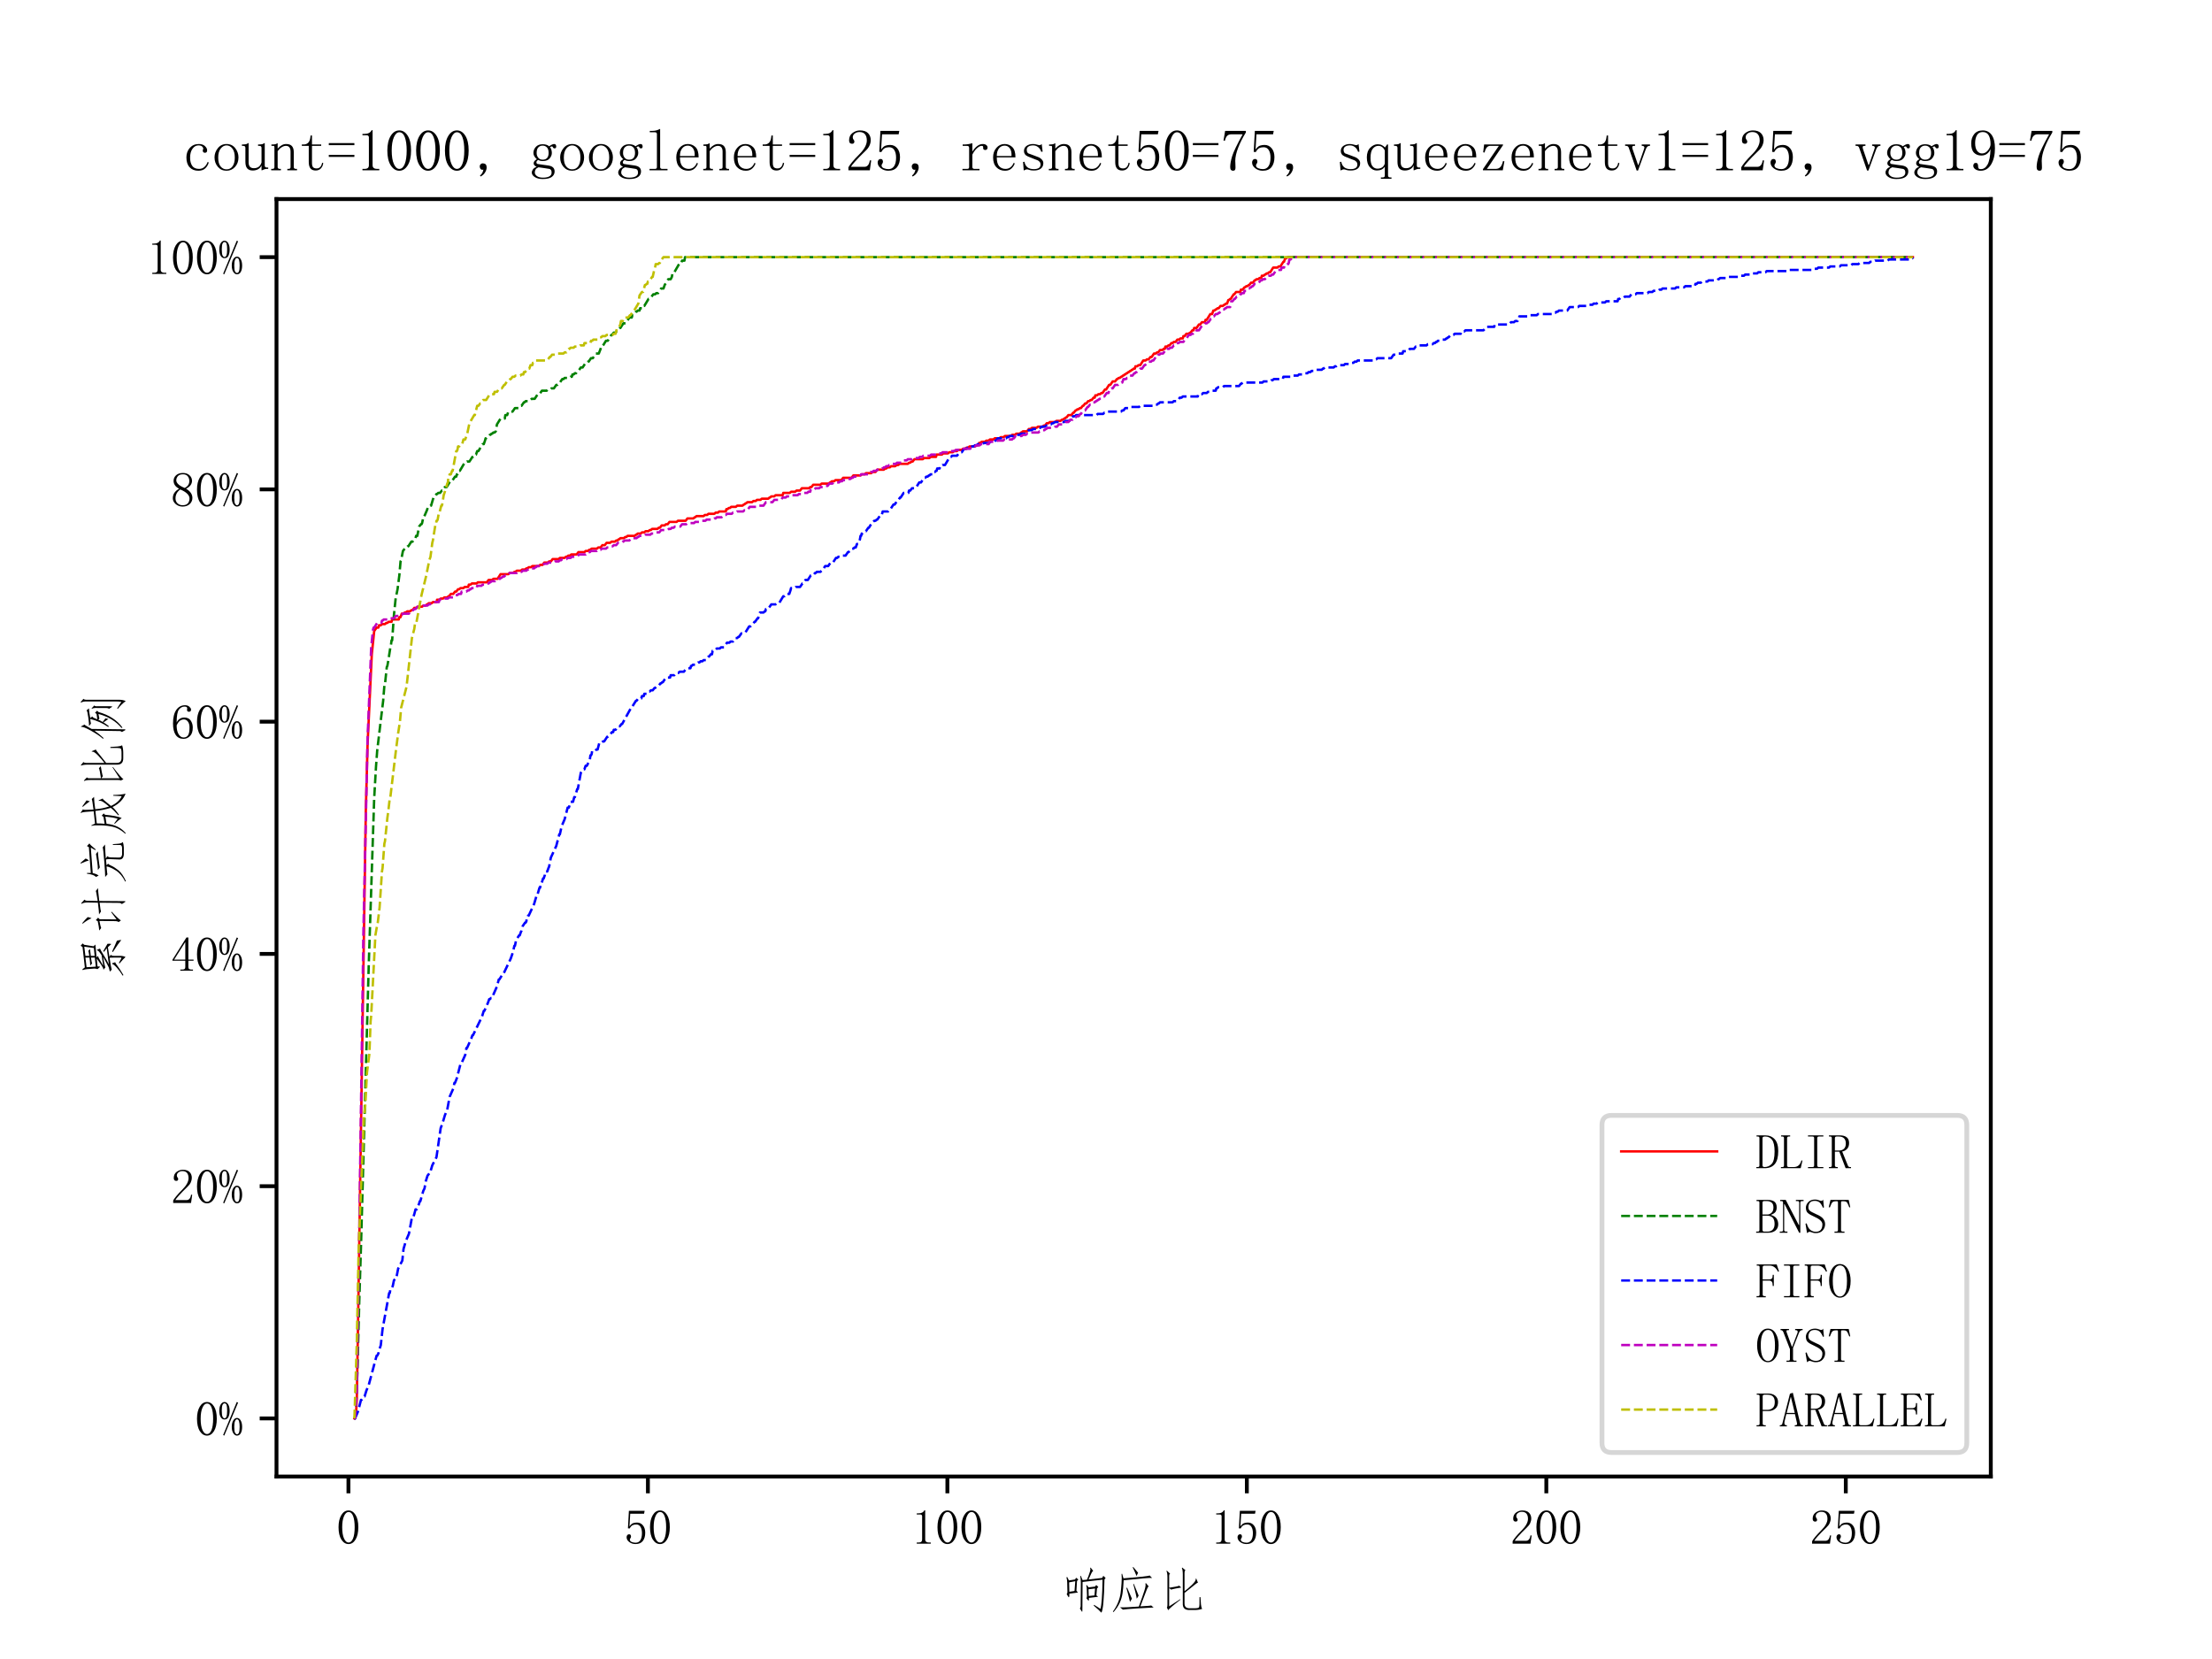 <?xml version="1.0" encoding="utf-8" standalone="no"?>
<!DOCTYPE svg PUBLIC "-//W3C//DTD SVG 1.1//EN"
  "http://www.w3.org/Graphics/SVG/1.1/DTD/svg11.dtd">
<svg xmlns:xlink="http://www.w3.org/1999/xlink" width="460.8pt" height="345.6pt" viewBox="0 0 460.8 345.6" xmlns="http://www.w3.org/2000/svg" version="1.1">
 <defs>
  <style type="text/css">*{stroke-linejoin: round; stroke-linecap: butt}</style>
 </defs>
 <g id="figure_1">
  <g id="patch_1">
   <path d="M 0 345.6 
L 460.8 345.6 
L 460.8 0 
L 0 0 
z
" style="fill: #ffffff"/>
  </g>
  <g id="axes_1">
   <g id="patch_2">
    <path d="M 57.6 307.584 
L 414.72 307.584 
L 414.72 41.472 
L 57.6 41.472 
z
" style="fill: #ffffff"/>
   </g>
   <g id="matplotlib.axis_1">
    <g id="xtick_1">
     <g id="line2d_1">
      <defs>
       <path id="md2f15848e9" d="M 0 0 
L 0 3.5 
" style="stroke: #000000; stroke-width: 0.8"/>
      </defs>
      <g>
       <use xlink:href="#md2f15848e9" x="72.585" y="307.584" style="stroke: #000000; stroke-width: 0.8"/>
      </g>
     </g>
     <g id="text_1">
      <!-- 0 -->
      <g transform="translate(70.085 321.576)scale(0.1 -0.1)">
       <defs>
        <path id="FangSong-30" d="M 1575 4125 
Q 1225 4125 987 3587 
Q 750 3050 750 2150 
Q 750 1200 987 675 
Q 1225 150 1575 150 
Q 1950 150 2162 675 
Q 2375 1200 2375 2150 
Q 2375 3050 2175 3587 
Q 1975 4125 1575 4125 
z
M 1575 -50 
Q 1025 -50 650 525 
Q 275 1100 275 2150 
Q 275 3125 637 3725 
Q 1000 4325 1575 4325 
Q 2125 4325 2487 3750 
Q 2850 3175 2850 2150 
Q 2850 1125 2487 537 
Q 2125 -50 1575 -50 
z
" transform="scale(0.016)"/>
       </defs>
       <use xlink:href="#FangSong-30"/>
      </g>
     </g>
    </g>
    <g id="xtick_2">
     <g id="line2d_2">
      <g>
       <use xlink:href="#md2f15848e9" x="134.971" y="307.584" style="stroke: #000000; stroke-width: 0.8"/>
      </g>
     </g>
     <g id="text_2">
      <!-- 50 -->
      <g transform="translate(129.971 321.576)scale(0.1 -0.1)">
       <defs>
        <path id="FangSong-35" d="M 1700 2750 
Q 2175 2750 2475 2387 
Q 2775 2025 2775 1425 
Q 2775 750 2462 350 
Q 2150 -50 1500 -50 
Q 1050 -50 700 212 
Q 350 475 350 850 
Q 350 1000 437 1112 
Q 525 1225 675 1225 
Q 825 1225 875 1125 
Q 925 1025 925 950 
Q 925 800 850 712 
Q 775 625 775 525 
Q 775 325 1012 225 
Q 1250 125 1525 125 
Q 1925 125 2137 450 
Q 2350 775 2350 1375 
Q 2350 1875 2162 2187 
Q 1975 2500 1600 2500 
Q 1325 2500 1125 2400 
Q 925 2300 750 1975 
L 525 2000 
L 650 4275 
L 2700 4275 
L 2625 3900 
L 825 3900 
L 725 2250 
Q 975 2600 1212 2675 
Q 1450 2750 1700 2750 
z
" transform="scale(0.016)"/>
       </defs>
       <use xlink:href="#FangSong-35"/>
       <use xlink:href="#FangSong-30" x="50"/>
      </g>
     </g>
    </g>
    <g id="xtick_3">
     <g id="line2d_3">
      <g>
       <use xlink:href="#md2f15848e9" x="197.356" y="307.584" style="stroke: #000000; stroke-width: 0.8"/>
      </g>
     </g>
     <g id="text_3">
      <!-- 100 -->
      <g transform="translate(189.856 321.576)scale(0.1 -0.1)">
       <defs>
        <path id="FangSong-31" d="M 1800 4350 
L 1800 550 
Q 1800 350 1925 250 
Q 2050 150 2275 150 
L 2525 150 
L 2525 0 
L 700 0 
L 700 150 
L 925 150 
Q 1175 150 1287 250 
Q 1400 350 1400 550 
L 1400 3575 
Q 1400 3675 1337 3737 
Q 1275 3800 1150 3800 
L 700 3800 
L 700 3950 
L 925 3950 
Q 1225 3950 1412 4050 
Q 1600 4150 1700 4350 
L 1800 4350 
z
" transform="scale(0.016)"/>
       </defs>
       <use xlink:href="#FangSong-31"/>
       <use xlink:href="#FangSong-30" x="50"/>
       <use xlink:href="#FangSong-30" x="100"/>
      </g>
     </g>
    </g>
    <g id="xtick_4">
     <g id="line2d_4">
      <g>
       <use xlink:href="#md2f15848e9" x="259.742" y="307.584" style="stroke: #000000; stroke-width: 0.8"/>
      </g>
     </g>
     <g id="text_4">
      <!-- 150 -->
      <g transform="translate(252.242 321.576)scale(0.1 -0.1)">
       <use xlink:href="#FangSong-31"/>
       <use xlink:href="#FangSong-35" x="50"/>
       <use xlink:href="#FangSong-30" x="100"/>
      </g>
     </g>
    </g>
    <g id="xtick_5">
     <g id="line2d_5">
      <g>
       <use xlink:href="#md2f15848e9" x="322.127" y="307.584" style="stroke: #000000; stroke-width: 0.8"/>
      </g>
     </g>
     <g id="text_5">
      <!-- 200 -->
      <g transform="translate(314.627 321.576)scale(0.1 -0.1)">
       <defs>
        <path id="FangSong-32" d="M 2300 3225 
Q 2300 3675 2100 3912 
Q 1900 4150 1500 4150 
Q 1200 4150 987 3987 
Q 775 3825 775 3575 
Q 775 3425 862 3325 
Q 950 3225 950 3125 
Q 950 3000 887 2937 
Q 825 2875 700 2875 
Q 550 2875 462 2962 
Q 375 3050 375 3250 
Q 375 3775 750 4050 
Q 1125 4325 1550 4325 
Q 2150 4325 2437 4025 
Q 2725 3725 2725 3275 
Q 2725 2975 2587 2675 
Q 2450 2375 2150 2100 
Q 1425 1400 1037 962 
Q 650 525 575 375 
L 2050 375 
Q 2275 375 2425 550 
Q 2575 725 2625 1075 
L 2775 1075 
L 2625 0 
L 300 0 
L 300 325 
Q 425 550 712 900 
Q 1000 1250 1475 1725 
Q 1900 2150 2100 2525 
Q 2300 2900 2300 3225 
z
" transform="scale(0.016)"/>
       </defs>
       <use xlink:href="#FangSong-32"/>
       <use xlink:href="#FangSong-30" x="50"/>
       <use xlink:href="#FangSong-30" x="100"/>
      </g>
     </g>
    </g>
    <g id="xtick_6">
     <g id="line2d_6">
      <g>
       <use xlink:href="#md2f15848e9" x="384.513" y="307.584" style="stroke: #000000; stroke-width: 0.8"/>
      </g>
     </g>
     <g id="text_6">
      <!-- 250 -->
      <g transform="translate(377.013 321.576)scale(0.1 -0.1)">
       <use xlink:href="#FangSong-32"/>
       <use xlink:href="#FangSong-35" x="50"/>
       <use xlink:href="#FangSong-30" x="100"/>
      </g>
     </g>
    </g>
    <g id="text_7">
     <!-- 响应比 -->
     <g transform="translate(221.16 334.873)scale(0.1 -0.1)">
      <defs>
       <path id="FangSong-54cd" d="M 2700 -200 
Q 2725 -650 2625 -525 
L 2375 -125 
Q 2500 50 2475 350 
L 2500 3200 
Q 2500 3625 2425 4100 
L 2500 4125 
L 2725 3575 
L 3300 3625 
Q 3550 4225 3675 4637 
Q 3800 5050 3700 5150 
L 3775 5200 
L 4125 4750 
Q 4050 4800 3900 4512 
Q 3750 4225 3500 3650 
L 5275 3850 
L 5425 4125 
L 5725 3850 
L 5575 3650 
Q 5500 -175 5175 -675 
Q 4800 -275 4175 250 
L 4225 350 
L 5050 -175 
Q 5275 525 5325 3625 
L 2725 3325 
L 2700 -200 
z
M 725 3250 
Q 725 3575 625 3925 
L 725 3975 
L 950 3525 
L 1750 3650 
L 1875 3875 
L 2175 3650 
L 2000 3450 
L 1925 2175 
L 2125 1950 
L 1000 1800 
Q 1025 1275 900 1350 
L 650 1750 
Q 775 1850 750 2150 
L 725 3250 
z
M 3550 1250 
Q 3575 950 3500 875 
L 3225 1200 
Q 3300 1350 3300 1525 
L 3275 2325 
Q 3275 2700 3200 2875 
L 3275 2925 
L 3500 2625 
L 4350 2725 
L 4500 2925 
L 4775 2675 
L 4600 2475 
L 4525 1575 
L 4750 1400 
L 3550 1250 
z
M 975 3275 
L 1000 2050 
L 1675 2150 
L 1775 3425 
L 975 3275 
z
M 4350 2475 
L 3500 2375 
L 3525 1500 
L 4275 1575 
L 4350 2475 
z
" transform="scale(0.016)"/>
       <path id="FangSong-5e94" d="M 1625 4400 
L 1800 3800 
Q 5075 4050 5200 4175 
L 5525 3850 
Q 5200 3900 1825 3550 
Q 1775 2450 1675 1825 
Q 1575 1200 1312 612 
Q 1050 25 500 -600 
L 425 -525 
Q 850 50 1100 675 
Q 1350 1300 1425 1862 
Q 1500 2425 1550 3150 
Q 1600 3875 1550 4375 
L 1625 4400 
z
M 4725 3175 
L 5100 2725 
Q 5000 2800 4750 2112 
Q 4500 1425 4000 150 
Q 5425 225 5400 275 
L 5725 0 
Q 5425 0 3687 -112 
Q 1950 -225 1725 -275 
L 1350 25 
Q 2150 0 3800 125 
Q 4300 1500 4525 2200 
Q 4750 2900 4650 3125 
L 4725 3175 
z
M 2900 1150 
Q 2800 975 2650 725 
Q 2450 1625 2175 2550 
L 2275 2575 
Q 2600 1850 2900 1150 
z
M 3775 1550 
Q 3675 1350 3525 1150 
Q 3475 1600 3075 3050 
L 3150 3075 
Q 3475 2300 3775 1550 
z
M 3500 4100 
Q 3275 4675 3000 5225 
L 3075 5275 
Q 3375 4900 3700 4525 
Q 3600 4325 3500 4100 
z
" transform="scale(0.016)"/>
       <path id="FangSong-6bd4" d="M 3500 2125 
Q 3925 2425 4487 2975 
Q 5050 3525 4950 3750 
L 5025 3775 
L 5250 3225 
Q 5175 3250 4875 3000 
Q 4575 2750 4287 2525 
Q 4000 2300 3500 1900 
L 3500 575 
Q 3475 -100 4150 -100 
L 4800 -100 
Q 5275 -100 5375 12 
Q 5475 125 5450 1350 
L 5575 1350 
Q 5600 825 5637 412 
Q 5675 0 5800 -175 
Q 5375 -325 4800 -325 
L 4150 -325 
Q 3225 -350 3275 550 
L 3275 4300 
Q 3275 4875 3150 5150 
L 3200 5200 
L 3625 4850 
Q 3475 4825 3500 4250 
L 3500 2125 
z
M 1500 2575 
Q 1900 2625 2337 2712 
Q 2775 2800 2800 2850 
L 3075 2600 
Q 2875 2575 2350 2475 
Q 1825 2375 1775 2325 
L 1500 2525 
L 1500 150 
L 2925 1075 
L 2975 1025 
Q 1550 -75 1375 -350 
L 1200 0 
Q 1275 75 1275 350 
L 1275 3925 
Q 1275 4475 1150 4750 
L 1200 4800 
L 1625 4400 
Q 1475 4375 1500 3925 
L 1500 2575 
z
" transform="scale(0.016)"/>
      </defs>
      <use xlink:href="#FangSong-54cd"/>
      <use xlink:href="#FangSong-5e94" x="100"/>
      <use xlink:href="#FangSong-6bd4" x="200"/>
     </g>
    </g>
   </g>
   <g id="matplotlib.axis_2">
    <g id="ytick_1">
     <g id="line2d_7">
      <defs>
       <path id="m5fdc3b8d53" d="M 0 0 
L -3.5 0 
" style="stroke: #000000; stroke-width: 0.8"/>
      </defs>
      <g>
       <use xlink:href="#m5fdc3b8d53" x="57.6" y="295.488" style="stroke: #000000; stroke-width: 0.8"/>
      </g>
     </g>
     <g id="text_8">
      <!-- 0% -->
      <g transform="translate(40.6 298.984)scale(0.1 -0.1)">
       <defs>
        <path id="FangSong-25" d="M 725 4150 
Q 575 4150 475 3950 
Q 375 3750 375 3200 
Q 375 2575 487 2387 
Q 600 2200 725 2200 
Q 900 2200 987 2425 
Q 1075 2650 1075 3200 
Q 1075 3650 1012 3900 
Q 950 4150 725 4150 
z
M 1400 3175 
Q 1400 2725 1250 2387 
Q 1100 2050 725 2050 
Q 425 2050 237 2350 
Q 50 2650 50 3175 
Q 50 3725 250 4025 
Q 450 4325 725 4325 
Q 1025 4325 1212 4012 
Q 1400 3700 1400 3175 
z
M 2700 1100 
Q 2700 1525 2625 1800 
Q 2550 2075 2350 2075 
Q 2200 2075 2100 1837 
Q 2000 1600 2000 1100 
Q 2000 475 2112 300 
Q 2225 125 2350 125 
Q 2525 125 2612 337 
Q 2700 550 2700 1100 
z
M 3025 1075 
Q 3025 575 2850 262 
Q 2675 -50 2350 -50 
Q 2075 -50 1875 262 
Q 1675 575 1675 1075 
Q 1675 1625 1875 1937 
Q 2075 2250 2350 2250 
Q 2650 2250 2837 1925 
Q 3025 1600 3025 1075 
z
M 2500 4250 
L 700 -50 
L 550 25 
L 2325 4325 
L 2500 4250 
z
" transform="scale(0.016)"/>
       </defs>
       <use xlink:href="#FangSong-30"/>
       <use xlink:href="#FangSong-25" x="50"/>
      </g>
     </g>
    </g>
    <g id="ytick_2">
     <g id="line2d_8">
      <g>
       <use xlink:href="#m5fdc3b8d53" x="57.6" y="247.104" style="stroke: #000000; stroke-width: 0.8"/>
      </g>
     </g>
     <g id="text_9">
      <!-- 20% -->
      <g transform="translate(35.6 250.6)scale(0.1 -0.1)">
       <use xlink:href="#FangSong-32"/>
       <use xlink:href="#FangSong-30" x="50"/>
       <use xlink:href="#FangSong-25" x="100"/>
      </g>
     </g>
    </g>
    <g id="ytick_3">
     <g id="line2d_9">
      <g>
       <use xlink:href="#m5fdc3b8d53" x="57.6" y="198.72" style="stroke: #000000; stroke-width: 0.8"/>
      </g>
     </g>
     <g id="text_10">
      <!-- 40% -->
      <g transform="translate(35.6 202.216)scale(0.1 -0.1)">
       <defs>
        <path id="FangSong-34" d="M 2275 475 
Q 2275 300 2375 225 
Q 2475 150 2650 150 
L 2875 150 
L 2875 0 
L 1225 0 
L 1225 150 
L 1500 150 
Q 1700 150 1787 225 
Q 1875 300 1875 475 
L 1875 1300 
L 200 1300 
L 200 1425 
L 2025 4325 
L 2275 4325 
L 2275 1450 
L 2950 1450 
L 2950 1300 
L 2275 1300 
L 2275 475 
z
M 1850 3700 
L 425 1450 
L 1875 1450 
L 1875 3700 
L 1850 3700 
z
" transform="scale(0.016)"/>
       </defs>
       <use xlink:href="#FangSong-34"/>
       <use xlink:href="#FangSong-30" x="50"/>
       <use xlink:href="#FangSong-25" x="100"/>
      </g>
     </g>
    </g>
    <g id="ytick_4">
     <g id="line2d_10">
      <g>
       <use xlink:href="#m5fdc3b8d53" x="57.6" y="150.336" style="stroke: #000000; stroke-width: 0.8"/>
      </g>
     </g>
     <g id="text_11">
      <!-- 60% -->
      <g transform="translate(35.6 153.832)scale(0.1 -0.1)">
       <defs>
        <path id="FangSong-36" d="M 750 1700 
Q 750 950 1012 537 
Q 1275 125 1650 125 
Q 2025 125 2225 400 
Q 2425 675 2425 1425 
Q 2425 1925 2212 2200 
Q 2000 2475 1700 2475 
Q 1425 2475 1187 2312 
Q 950 2150 750 1700 
z
M 1725 2725 
Q 2325 2725 2587 2325 
Q 2850 1925 2850 1425 
Q 2850 675 2487 312 
Q 2125 -50 1650 -50 
Q 975 -50 625 462 
Q 275 975 275 1950 
Q 275 3100 700 3712 
Q 1125 4325 1850 4325 
Q 2200 4325 2412 4125 
Q 2625 3925 2625 3775 
Q 2625 3625 2562 3550 
Q 2500 3475 2350 3475 
Q 2225 3475 2162 3537 
Q 2100 3600 2100 3725 
Q 2100 3775 2112 3825 
Q 2125 3875 2125 3925 
Q 2125 4025 2050 4087 
Q 1975 4150 1775 4150 
Q 1350 4150 1050 3762 
Q 750 3375 750 2075 
Q 900 2400 1162 2562 
Q 1425 2725 1725 2725 
z
" transform="scale(0.016)"/>
       </defs>
       <use xlink:href="#FangSong-36"/>
       <use xlink:href="#FangSong-30" x="50"/>
       <use xlink:href="#FangSong-25" x="100"/>
      </g>
     </g>
    </g>
    <g id="ytick_5">
     <g id="line2d_11">
      <g>
       <use xlink:href="#m5fdc3b8d53" x="57.6" y="101.952" style="stroke: #000000; stroke-width: 0.8"/>
      </g>
     </g>
     <g id="text_12">
      <!-- 80% -->
      <g transform="translate(35.6 105.448)scale(0.1 -0.1)">
       <defs>
        <path id="FangSong-38" d="M 600 1025 
Q 600 625 862 375 
Q 1125 125 1525 125 
Q 2000 125 2212 375 
Q 2425 625 2425 1000 
Q 2425 1325 2125 1625 
Q 1825 1925 1225 2175 
Q 925 1975 762 1675 
Q 600 1375 600 1025 
z
M 2800 1075 
Q 2800 600 2450 275 
Q 2100 -50 1525 -50 
Q 1000 -50 625 275 
Q 250 600 250 1025 
Q 250 1450 462 1750 
Q 675 2050 1075 2275 
Q 725 2450 537 2712 
Q 350 2975 350 3300 
Q 350 3725 675 4025 
Q 1000 4325 1575 4325 
Q 2100 4325 2425 4025 
Q 2750 3725 2750 3300 
Q 2750 3000 2562 2737 
Q 2375 2475 1975 2275 
Q 2400 2025 2600 1725 
Q 2800 1425 2800 1075 
z
M 2400 3275 
Q 2400 3625 2200 3887 
Q 2000 4150 1575 4150 
Q 1100 4150 900 3900 
Q 700 3650 700 3375 
Q 700 3100 987 2837 
Q 1275 2575 1800 2375 
Q 2100 2525 2250 2750 
Q 2400 2975 2400 3275 
z
" transform="scale(0.016)"/>
       </defs>
       <use xlink:href="#FangSong-38"/>
       <use xlink:href="#FangSong-30" x="50"/>
       <use xlink:href="#FangSong-25" x="100"/>
      </g>
     </g>
    </g>
    <g id="ytick_6">
     <g id="line2d_12">
      <g>
       <use xlink:href="#m5fdc3b8d53" x="57.6" y="53.568" style="stroke: #000000; stroke-width: 0.8"/>
      </g>
     </g>
     <g id="text_13">
      <!-- 100% -->
      <g transform="translate(30.6 57.064)scale(0.1 -0.1)">
       <use xlink:href="#FangSong-31"/>
       <use xlink:href="#FangSong-30" x="50"/>
       <use xlink:href="#FangSong-30" x="100"/>
       <use xlink:href="#FangSong-25" x="150"/>
      </g>
     </g>
    </g>
    <g id="text_14">
     <!-- 累计完成比例 -->
     <g transform="translate(25.155 204.528)rotate(-90)scale(0.1 -0.1)">
      <defs>
       <path id="FangSong-7d2f" d="M 4525 4975 
L 4700 5225 
L 5000 4950 
L 4825 4775 
L 4625 3550 
L 4850 3300 
L 3175 3150 
L 3375 2975 
Q 3200 2925 2862 2725 
Q 2525 2525 2075 2275 
L 3475 2500 
Q 3750 2675 3900 2800 
Q 4050 2925 4100 3075 
L 4175 3100 
L 4325 2700 
Q 4200 2675 3500 2237 
Q 2800 1800 2275 1550 
L 4375 1825 
L 3900 2175 
L 4000 2275 
Q 4625 1900 4950 1725 
Q 4975 1475 4925 1225 
Q 4800 1375 4500 1675 
L 3250 1475 
L 3525 1300 
Q 3375 1200 3375 875 
L 3375 25 
Q 3375 -325 3225 -625 
Q 2975 -325 2400 150 
L 2450 250 
L 3050 -75 
Q 3150 -125 3150 0 
L 3150 925 
Q 3150 1300 3125 1450 
Q 1875 1275 1575 1175 
L 1325 1425 
L 1850 1550 
Q 2175 1700 3250 2300 
Q 2075 2100 1875 2000 
L 1575 2250 
L 1800 2300 
Q 2150 2475 3025 3125 
L 2000 3025 
Q 2000 2675 1950 2700 
Q 1900 2725 1650 3025 
Q 1725 3250 1725 3425 
L 1650 4400 
Q 1625 4675 1525 4950 
L 1625 5000 
L 1875 4675 
L 4525 4975 
z
M 3150 3375 
L 3150 3875 
Q 2525 3800 2400 3725 
L 2100 3975 
Q 2500 3975 3150 4075 
L 3150 4600 
L 1900 4450 
L 1975 3250 
L 3150 3375 
z
M 3375 4100 
Q 3950 4175 4025 4225 
L 4275 4000 
Q 3950 3975 3375 3900 
L 3375 3400 
L 4400 3500 
L 4575 4750 
L 3375 4600 
L 3375 4100 
z
M 5450 -75 
Q 4975 325 3875 1025 
L 3950 1125 
Q 4850 700 5350 500 
Q 5425 250 5450 -75 
z
M 800 -250 
Q 1350 75 1825 500 
Q 2300 925 2325 1125 
L 2400 1150 
L 2550 725 
Q 2425 700 2075 425 
Q 1725 150 875 -350 
L 800 -250 
z
" transform="scale(0.016)"/>
       <path id="FangSong-8ba1" d="M 4075 4200 
Q 4100 4825 3900 5100 
L 3975 5150 
L 4450 4725 
Q 4275 4600 4300 4200 
L 4275 3000 
Q 5525 3200 5575 3250 
L 5950 2950 
Q 5725 2975 4275 2800 
L 4250 -425 
Q 4250 -700 4150 -575 
L 3875 -150 
Q 4050 50 4025 300 
L 4050 2750 
Q 2975 2625 2900 2575 
L 2525 2825 
Q 2850 2825 4050 2975 
L 4075 4200 
z
M 1775 3250 
L 2100 2950 
L 1900 2750 
L 1875 550 
L 2825 1250 
L 2875 1175 
Q 1875 250 1750 -25 
L 1525 275 
Q 1625 375 1650 625 
L 1675 2775 
Q 900 2625 750 2550 
L 425 2800 
Q 850 2825 1650 3000 
L 1775 3250 
z
M 2025 3800 
Q 1825 4300 1325 4950 
L 1375 5025 
Q 1925 4575 2175 4300 
Q 2125 4000 2025 3800 
z
" transform="scale(0.016)"/>
       <path id="FangSong-5b8c" d="M 5375 2050 
Q 4925 2050 3550 1950 
L 3850 1750 
Q 3725 1600 3700 1375 
L 3675 275 
Q 3650 -125 4075 -175 
L 4925 -175 
Q 5300 -150 5312 62 
Q 5325 275 5325 1025 
L 5425 1025 
Q 5450 750 5475 337 
Q 5500 -75 5700 -275 
Q 5400 -375 5000 -400 
L 4075 -400 
Q 3425 -350 3425 150 
L 3475 1450 
Q 3475 1775 3425 1925 
L 2675 1850 
L 2875 1650 
Q 2750 1550 2600 1200 
Q 2450 850 2025 312 
Q 1600 -225 600 -675 
L 550 -575 
Q 1525 -100 1987 625 
Q 2450 1350 2525 1850 
Q 1550 1775 1500 1725 
L 1150 2025 
Q 1625 2025 3212 2150 
Q 4800 2275 5000 2350 
L 5375 2050 
z
M 1650 3650 
Q 1550 3125 1325 2875 
L 1150 3250 
Q 1450 3425 1575 4400 
L 1675 4400 
L 1675 3900 
L 5025 4150 
L 5175 4400 
L 5525 4075 
Q 5375 4050 4725 3250 
L 4650 3325 
L 4975 3900 
L 1650 3650 
z
M 4475 2975 
Q 4225 2975 3412 2875 
Q 2600 2775 2400 2725 
L 2050 2975 
Q 2575 2975 3200 3075 
Q 3825 3175 4150 3225 
L 4475 2975 
z
M 3550 4575 
Q 3475 4350 3300 4150 
Q 3225 4475 2900 5200 
L 2975 5250 
Q 3350 4825 3550 4575 
z
" transform="scale(0.016)"/>
       <path id="FangSong-6210" d="M 5575 975 
Q 5600 -150 5750 -625 
Q 4650 -225 4000 1075 
Q 3625 650 2975 225 
L 2925 325 
Q 3525 825 3900 1300 
Q 3600 2275 3500 3300 
L 1875 3125 
Q 1875 2625 1825 2100 
L 2725 2250 
L 2875 2475 
L 3175 2225 
L 3000 2050 
Q 2850 475 2575 -125 
Q 2225 400 1825 775 
L 1875 850 
L 2475 400 
Q 2650 875 2750 2000 
L 1825 1850 
Q 1675 250 600 -650 
L 525 -600 
Q 1250 250 1425 987 
Q 1600 1725 1625 2612 
Q 1650 3500 1550 3800 
L 1625 3825 
L 1850 3350 
L 3450 3525 
Q 3400 4150 3375 4562 
Q 3350 4975 3225 5200 
L 3275 5225 
L 3725 4900 
Q 3625 4925 3637 4575 
Q 3650 4225 3675 3550 
Q 4900 3700 5050 3775 
L 5325 3475 
Q 4775 3475 3725 3325 
Q 3775 2425 4075 1525 
Q 4500 2025 4687 2325 
Q 4875 2625 4800 2850 
L 4875 2875 
L 5125 2325 
Q 5075 2400 4850 2125 
Q 4625 1850 4150 1275 
Q 4625 225 5425 -125 
L 5475 975 
L 5575 975 
z
M 4100 5000 
Q 4525 4700 4875 4450 
Q 4825 4250 4750 4025 
Q 4400 4525 4025 4950 
L 4100 5000 
z
" transform="scale(0.016)"/>
       <path id="FangSong-4f8b" d="M 3050 2000 
Q 3025 1800 2975 1600 
Q 2775 1900 2525 2250 
Q 2300 1875 2025 1550 
L 1925 1625 
Q 2675 2725 2975 3975 
Q 2475 3925 2375 3875 
L 2050 4125 
Q 2375 4125 3162 4225 
Q 3950 4325 4100 4450 
L 4350 4125 
Q 4050 4150 3100 3975 
L 3300 3700 
Q 3200 3675 3125 3525 
Q 3050 3375 2925 3050 
L 3625 3150 
L 3775 3350 
L 4050 3075 
L 3875 2900 
Q 3300 825 1850 -225 
L 1800 -100 
Q 3100 975 3625 2900 
Q 3150 2825 3025 2775 
L 2875 2925 
Q 2775 2675 2575 2350 
Q 2900 2125 3050 2000 
z
M 1275 -150 
Q 1425 25 1400 225 
L 1450 3425 
Q 1025 2800 475 2225 
L 400 2325 
Q 875 2850 1450 3887 
Q 2025 4925 1925 5150 
L 2000 5175 
L 2250 4700 
Q 2200 4725 2062 4475 
Q 1925 4225 1675 3800 
L 1625 -325 
Q 1650 -675 1525 -600 
L 1275 -150 
z
M 5475 250 
Q 5475 -300 5300 -650 
Q 4900 -100 4300 375 
L 4350 475 
L 5200 -75 
Q 5250 250 5250 575 
L 5250 4350 
Q 5275 4950 5100 5150 
L 5175 5225 
L 5600 4850 
Q 5450 4775 5475 4325 
L 5475 250 
z
M 4300 1525 
Q 4400 1650 4400 1900 
L 4400 3075 
Q 4425 3525 4300 3750 
L 4350 3800 
L 4725 3450 
Q 4600 3350 4625 3025 
L 4625 1375 
Q 4625 1050 4550 1125 
L 4300 1525 
z
" transform="scale(0.016)"/>
      </defs>
      <use xlink:href="#FangSong-7d2f"/>
      <use xlink:href="#FangSong-8ba1" x="100"/>
      <use xlink:href="#FangSong-5b8c" x="200"/>
      <use xlink:href="#FangSong-6210" x="300"/>
      <use xlink:href="#FangSong-6bd4" x="400"/>
      <use xlink:href="#FangSong-4f8b" x="500"/>
     </g>
    </g>
   </g>
   <g id="line2d_13">
    <path d="M 73.833 295.488 
L 74.082 294.762 
L 74.207 293.795 
L 74.332 291.375 
L 74.581 276.134 
L 76.203 168.964 
L 76.578 154.932 
L 77.451 136.305 
L 77.95 131.466 
L 78.449 130.74 
L 78.824 130.74 
L 78.948 130.257 
L 79.323 130.257 
L 79.572 130.015 
L 80.196 130.015 
L 80.446 129.773 
L 80.695 129.773 
L 80.945 129.531 
L 81.569 129.531 
L 81.693 129.047 
L 83.066 129.047 
L 83.191 128.563 
L 83.44 128.563 
L 83.69 127.837 
L 84.064 127.837 
L 84.314 127.596 
L 84.563 127.596 
L 84.813 127.354 
L 85.436 127.354 
L 85.686 127.112 
L 85.936 127.112 
L 86.31 126.628 
L 86.809 126.628 
L 87.058 126.386 
L 87.932 126.386 
L 88.181 126.144 
L 88.68 126.144 
L 88.93 125.902 
L 89.055 125.902 
L 89.304 125.66 
L 89.928 125.66 
L 90.178 125.418 
L 90.926 125.418 
L 91.051 124.934 
L 91.55 124.934 
L 91.8 124.692 
L 92.299 124.692 
L 92.548 124.451 
L 93.172 124.451 
L 93.422 124.209 
L 93.547 124.209 
L 93.921 123.725 
L 94.42 123.725 
L 94.794 123.241 
L 95.044 123.241 
L 95.418 122.757 
L 95.668 122.757 
L 95.917 122.515 
L 96.541 122.515 
L 96.791 122.273 
L 97.539 122.273 
L 97.664 121.789 
L 98.038 121.789 
L 98.288 121.548 
L 99.286 121.548 
L 99.536 121.306 
L 101.407 121.306 
L 101.781 120.822 
L 102.53 120.822 
L 102.78 120.58 
L 103.653 120.58 
L 104.277 119.612 
L 105.899 119.612 
L 106.148 119.37 
L 106.897 119.37 
L 107.147 119.128 
L 107.396 119.128 
L 107.646 118.886 
L 108.519 118.886 
L 108.769 118.644 
L 109.393 118.644 
L 109.642 118.403 
L 109.892 118.403 
L 110.141 118.161 
L 110.64 118.161 
L 110.89 117.919 
L 112.262 117.919 
L 112.512 117.677 
L 113.011 117.677 
L 113.385 117.193 
L 114.134 117.193 
L 114.383 116.951 
L 114.758 116.951 
L 115.132 116.467 
L 116.38 116.467 
L 116.629 116.225 
L 117.627 116.225 
L 117.877 115.983 
L 118.126 115.983 
L 118.376 115.741 
L 118.75 115.741 
L 119 115.5 
L 120.123 115.5 
L 120.497 115.016 
L 121.745 115.016 
L 121.994 114.774 
L 122.493 114.774 
L 122.743 114.532 
L 122.993 114.532 
L 123.242 114.29 
L 124.365 114.29 
L 124.615 114.048 
L 125.114 114.048 
L 125.488 113.564 
L 125.987 113.564 
L 126.361 113.08 
L 127.11 113.08 
L 127.36 112.838 
L 128.108 112.838 
L 128.358 112.596 
L 128.607 112.596 
L 128.857 112.355 
L 128.982 112.355 
L 129.231 112.113 
L 129.98 112.113 
L 130.229 111.871 
L 130.479 111.871 
L 130.728 111.629 
L 132.226 111.629 
L 132.475 111.387 
L 132.6 111.387 
L 132.849 111.145 
L 133.473 111.145 
L 133.723 110.903 
L 134.222 110.903 
L 134.472 110.661 
L 135.095 110.661 
L 135.345 110.419 
L 135.594 110.419 
L 135.844 110.177 
L 136.967 110.177 
L 137.216 109.935 
L 137.466 109.935 
L 137.84 109.452 
L 138.464 109.452 
L 138.714 109.21 
L 139.088 109.21 
L 139.462 108.726 
L 140.96 108.726 
L 141.209 108.484 
L 142.831 108.484 
L 143.205 108 
L 144.453 108 
L 144.703 107.758 
L 144.828 107.758 
L 145.077 107.516 
L 146.574 107.516 
L 146.824 107.274 
L 147.323 107.274 
L 147.572 107.032 
L 148.82 107.032 
L 149.07 106.79 
L 149.569 106.79 
L 149.818 106.548 
L 151.191 106.548 
L 151.316 106.065 
L 151.565 106.065 
L 151.815 105.823 
L 152.064 105.823 
L 152.314 105.581 
L 153.312 105.581 
L 153.561 105.339 
L 154.684 105.339 
L 154.934 105.097 
L 155.059 105.097 
L 155.308 104.855 
L 155.433 104.855 
L 155.683 104.613 
L 156.681 104.613 
L 156.93 104.371 
L 157.429 104.371 
L 157.679 104.129 
L 158.428 104.129 
L 158.677 103.887 
L 160.05 103.887 
L 160.299 103.645 
L 160.424 103.645 
L 160.673 103.404 
L 161.297 103.404 
L 161.547 103.162 
L 163.044 103.162 
L 163.169 102.678 
L 164.541 102.678 
L 164.791 102.436 
L 165.664 102.436 
L 165.914 102.194 
L 166.662 102.194 
L 167.037 101.71 
L 168.534 101.71 
L 168.784 101.468 
L 169.033 101.468 
L 169.407 100.984 
L 170.905 100.984 
L 171.154 100.742 
L 172.651 100.742 
L 172.901 100.5 
L 173.026 100.5 
L 173.275 100.259 
L 173.774 100.259 
L 174.024 100.017 
L 175.272 100.017 
L 175.646 99.533 
L 177.393 99.533 
L 177.767 99.049 
L 179.264 99.049 
L 179.514 98.807 
L 180.138 98.807 
L 180.387 98.565 
L 181.51 98.565 
L 181.76 98.323 
L 182.384 98.323 
L 182.758 97.839 
L 184.13 97.839 
L 184.38 97.597 
L 184.63 97.597 
L 184.879 97.356 
L 185.378 97.356 
L 185.628 97.114 
L 186.501 97.114 
L 186.751 96.872 
L 187.125 96.872 
L 187.374 96.63 
L 189.121 96.63 
L 189.371 96.388 
L 189.62 96.388 
L 189.87 96.146 
L 190.119 96.146 
L 190.494 95.662 
L 192.241 95.662 
L 192.49 95.42 
L 193.613 95.42 
L 193.863 95.178 
L 194.986 95.178 
L 195.11 94.694 
L 196.233 94.694 
L 196.483 94.452 
L 197.481 94.452 
L 197.73 94.211 
L 198.479 94.211 
L 198.729 93.969 
L 199.353 93.969 
L 199.602 93.727 
L 200.351 93.727 
L 200.6 93.485 
L 201.099 93.485 
L 201.349 93.243 
L 201.723 93.243 
L 201.973 93.001 
L 203.096 93.001 
L 203.345 92.759 
L 203.844 92.759 
L 203.969 92.275 
L 204.219 92.275 
L 204.468 92.033 
L 205.217 92.033 
L 205.466 91.791 
L 205.965 91.791 
L 206.215 91.549 
L 206.964 91.549 
L 207.213 91.308 
L 208.211 91.308 
L 208.461 91.066 
L 209.085 91.066 
L 209.334 90.824 
L 210.582 90.824 
L 210.831 90.582 
L 211.455 90.582 
L 211.705 90.34 
L 212.453 90.34 
L 212.703 90.098 
L 212.828 90.098 
L 213.077 89.856 
L 213.951 89.856 
L 214.325 89.372 
L 214.699 89.372 
L 214.949 89.13 
L 215.947 89.13 
L 216.197 88.888 
L 217.195 88.888 
L 217.444 88.646 
L 217.694 88.646 
L 218.068 88.163 
L 218.442 88.163 
L 218.692 87.921 
L 219.815 87.921 
L 220.065 87.679 
L 220.938 87.679 
L 221.187 87.437 
L 221.437 87.437 
L 221.687 87.195 
L 221.811 87.195 
L 222.061 86.953 
L 222.186 86.953 
L 222.56 86.469 
L 223.184 86.469 
L 223.558 85.985 
L 223.683 85.985 
L 224.057 85.501 
L 224.182 85.501 
L 224.432 85.26 
L 224.681 85.26 
L 224.931 85.018 
L 225.18 85.018 
L 225.554 84.534 
L 225.679 84.534 
L 226.054 84.05 
L 226.303 84.05 
L 226.677 83.566 
L 226.927 83.566 
L 227.176 83.324 
L 227.426 83.324 
L 227.8 82.84 
L 228.05 82.84 
L 228.175 82.356 
L 228.549 82.356 
L 228.799 82.115 
L 229.173 82.115 
L 229.422 81.873 
L 229.672 81.873 
L 230.171 81.147 
L 230.421 81.147 
L 231.044 80.179 
L 231.294 80.179 
L 231.793 79.453 
L 232.292 79.453 
L 232.666 78.97 
L 232.791 78.97 
L 233.041 78.728 
L 233.29 78.728 
L 233.54 78.486 
L 233.665 78.486 
L 233.914 78.244 
L 234.039 78.244 
L 234.288 78.002 
L 234.413 78.002 
L 234.663 77.76 
L 234.788 77.76 
L 235.037 77.518 
L 235.162 77.518 
L 235.411 77.276 
L 235.536 77.276 
L 235.786 77.034 
L 235.91 77.034 
L 236.16 76.792 
L 236.41 76.792 
L 236.534 76.308 
L 236.909 76.308 
L 237.158 76.067 
L 237.532 76.067 
L 238.156 75.099 
L 238.655 75.099 
L 238.905 74.857 
L 239.279 74.857 
L 239.654 74.373 
L 239.903 74.373 
L 240.402 73.647 
L 240.777 73.647 
L 241.026 73.405 
L 241.276 73.405 
L 241.65 72.922 
L 242.149 72.922 
L 242.399 72.68 
L 242.648 72.68 
L 242.773 72.196 
L 243.147 72.196 
L 243.397 71.954 
L 243.646 71.954 
L 244.021 71.47 
L 244.27 71.47 
L 244.52 71.228 
L 244.894 71.228 
L 245.268 70.744 
L 245.643 70.744 
L 245.892 70.502 
L 246.391 70.502 
L 246.516 70.019 
L 246.766 70.019 
L 247.14 69.535 
L 247.639 69.535 
L 247.888 69.293 
L 248.013 69.293 
L 248.388 68.809 
L 248.637 68.809 
L 248.762 68.325 
L 249.261 68.325 
L 249.76 67.599 
L 250.01 67.599 
L 250.384 67.116 
L 251.008 67.116 
L 251.133 66.632 
L 251.382 66.632 
L 252.131 65.422 
L 252.505 65.422 
L 252.755 64.696 
L 253.004 64.696 
L 253.254 64.454 
L 253.378 64.454 
L 253.628 64.212 
L 253.878 64.212 
L 254.252 63.729 
L 254.751 63.729 
L 255 63.487 
L 255.125 63.487 
L 255.375 63.245 
L 255.624 63.245 
L 255.874 62.519 
L 255.999 62.519 
L 256.248 62.277 
L 256.373 62.277 
L 256.997 61.309 
L 257.122 61.309 
L 257.496 60.826 
L 258.369 60.826 
L 258.494 60.342 
L 258.868 60.342 
L 259.243 59.858 
L 259.367 59.858 
L 259.617 59.616 
L 259.867 59.616 
L 260.116 59.374 
L 260.241 59.374 
L 260.615 58.89 
L 260.989 58.89 
L 261.364 58.406 
L 261.489 58.406 
L 261.738 58.164 
L 262.112 58.164 
L 262.362 57.923 
L 262.736 57.923 
L 262.861 57.439 
L 263.235 57.439 
L 263.485 57.197 
L 263.61 57.197 
L 263.859 56.955 
L 264.109 56.955 
L 264.358 56.713 
L 264.608 56.713 
L 265.232 55.745 
L 266.105 55.745 
L 266.355 55.503 
L 266.729 55.503 
L 267.353 54.536 
L 267.478 54.536 
L 267.727 53.81 
L 267.977 53.81 
L 268.226 53.568 
L 398.487 53.568 
L 398.487 53.568 
" clip-path="url(#p9764ae43a3)" style="fill: none; stroke: #ff0000; stroke-width: 0.5; stroke-linecap: square"/>
   </g>
   <g id="line2d_14">
    <path d="M 73.833 295.488 
L 73.957 295.488 
L 74.082 294.52 
L 74.457 285.811 
L 74.831 271.538 
L 75.205 259.442 
L 76.827 200.655 
L 77.95 166.303 
L 78.324 159.771 
L 78.574 156.384 
L 79.323 150.094 
L 79.822 145.981 
L 80.071 142.836 
L 80.196 142.595 
L 80.57 138.966 
L 80.695 138.724 
L 80.945 137.272 
L 81.319 134.853 
L 81.444 134.369 
L 81.569 133.402 
L 81.693 133.402 
L 82.068 128.079 
L 82.442 124.451 
L 82.567 123.967 
L 82.816 122.757 
L 83.066 120.822 
L 83.191 119.854 
L 83.44 116.951 
L 83.565 116.709 
L 83.939 114.774 
L 84.314 114.29 
L 84.563 114.29 
L 84.937 113.806 
L 85.062 113.806 
L 85.686 112.838 
L 85.936 112.838 
L 86.435 112.113 
L 86.559 112.113 
L 86.684 111.629 
L 86.934 111.629 
L 87.308 109.693 
L 87.682 109.21 
L 87.807 109.21 
L 87.932 108.968 
L 88.181 107.758 
L 88.306 107.758 
L 88.93 106.307 
L 89.18 105.581 
L 89.429 105.581 
L 89.679 105.339 
L 89.803 105.339 
L 90.303 103.645 
L 90.427 103.645 
L 90.926 102.92 
L 91.051 102.92 
L 91.301 102.678 
L 91.675 102.678 
L 92.049 102.194 
L 92.174 102.194 
L 92.299 101.71 
L 92.424 101.71 
L 92.673 101.468 
L 93.047 101.468 
L 93.921 100.017 
L 94.295 100.017 
L 94.794 99.291 
L 95.044 99.291 
L 95.169 98.807 
L 95.293 98.807 
L 95.543 98.081 
L 95.792 98.081 
L 96.791 96.388 
L 97.04 96.388 
L 97.29 96.146 
L 97.789 96.146 
L 98.413 95.178 
L 98.537 95.178 
L 98.912 94.694 
L 99.161 94.694 
L 99.411 93.969 
L 99.66 93.969 
L 100.534 92.517 
L 100.783 92.517 
L 101.033 91.791 
L 101.158 91.308 
L 101.282 91.308 
L 101.532 91.066 
L 101.657 91.066 
L 102.031 90.582 
L 102.156 90.582 
L 102.405 90.34 
L 102.53 90.34 
L 102.78 90.098 
L 103.029 90.098 
L 103.279 89.856 
L 103.528 88.404 
L 104.277 87.195 
L 105.15 87.195 
L 105.275 86.469 
L 105.649 86.469 
L 105.899 85.743 
L 106.772 85.743 
L 107.271 85.018 
L 108.145 85.018 
L 108.519 84.534 
L 108.644 84.534 
L 109.143 83.808 
L 109.268 83.808 
L 109.517 83.566 
L 110.016 83.566 
L 110.266 83.324 
L 110.515 83.324 
L 110.765 83.082 
L 111.389 83.082 
L 112.013 82.115 
L 112.387 82.115 
L 112.886 81.389 
L 113.884 81.389 
L 114.134 81.147 
L 114.633 81.147 
L 114.882 80.905 
L 115.382 80.905 
L 115.881 80.179 
L 116.13 80.179 
L 116.504 79.695 
L 116.629 79.695 
L 117.128 78.97 
L 117.378 78.97 
L 117.627 78.728 
L 118.626 78.728 
L 118.875 78.486 
L 119.125 78.486 
L 119.249 78.002 
L 119.499 78.002 
L 119.749 77.76 
L 119.998 77.76 
L 120.372 77.276 
L 120.497 77.276 
L 120.996 76.55 
L 121.371 76.55 
L 121.994 75.583 
L 122.244 75.583 
L 122.493 75.341 
L 122.618 75.341 
L 123.117 74.615 
L 123.492 74.615 
L 124.116 73.647 
L 124.739 73.647 
L 125.114 72.68 
L 125.238 72.196 
L 125.488 72.196 
L 126.237 70.986 
L 126.611 70.986 
L 127.36 69.777 
L 127.484 69.777 
L 127.859 69.293 
L 128.233 69.293 
L 128.732 68.567 
L 128.857 68.567 
L 129.106 68.325 
L 129.231 68.325 
L 129.855 67.357 
L 130.354 67.357 
L 131.103 66.148 
L 131.602 66.148 
L 131.727 65.664 
L 131.976 65.664 
L 132.475 64.938 
L 132.6 64.938 
L 132.849 64.696 
L 133.224 64.696 
L 133.349 64.212 
L 133.723 64.212 
L 133.848 63.729 
L 134.222 63.729 
L 135.095 62.277 
L 135.22 62.277 
L 135.594 61.793 
L 135.719 61.793 
L 136.094 61.309 
L 136.468 61.309 
L 136.717 61.068 
L 137.092 61.068 
L 137.716 60.1 
L 138.215 60.1 
L 138.464 59.374 
L 139.213 58.164 
L 139.712 58.164 
L 139.961 57.681 
L 140.086 56.955 
L 140.336 56.955 
L 141.459 55.02 
L 141.833 55.02 
L 142.083 54.294 
L 142.582 54.294 
L 142.706 53.568 
L 398.487 53.568 
L 398.487 53.568 
" clip-path="url(#p9764ae43a3)" style="fill: none; stroke-dasharray: 1.85,0.8; stroke-dashoffset: 0; stroke: #008000; stroke-width: 0.5"/>
   </g>
   <g id="line2d_15">
    <path d="M 73.833 295.488 
L 73.957 295.488 
L 74.581 294.036 
L 75.205 291.617 
L 75.33 291.617 
L 75.829 290.892 
L 75.954 290.892 
L 76.328 289.682 
L 76.827 288.472 
L 78.449 282.424 
L 78.574 282.424 
L 78.824 281.94 
L 79.073 280.973 
L 79.323 280.247 
L 79.697 276.86 
L 81.069 269.361 
L 81.194 269.361 
L 81.319 268.635 
L 81.444 268.635 
L 81.818 267.909 
L 82.068 266.7 
L 82.317 266.458 
L 82.442 266.458 
L 82.567 266.216 
L 82.941 264.28 
L 83.814 262.587 
L 84.064 260.168 
L 84.563 258.474 
L 85.187 257.023 
L 85.811 253.636 
L 86.06 253.636 
L 86.31 252.91 
L 86.559 251.942 
L 86.809 251.942 
L 87.308 250.733 
L 87.433 250.249 
L 87.558 250.249 
L 88.181 248.072 
L 88.431 247.588 
L 88.68 246.136 
L 89.055 244.927 
L 89.429 244.443 
L 89.554 244.443 
L 90.053 242.749 
L 90.926 241.056 
L 91.8 235.008 
L 92.174 234.04 
L 92.673 232.347 
L 93.172 231.137 
L 93.671 228.476 
L 94.42 226.783 
L 94.67 225.573 
L 94.794 225.573 
L 95.169 224.605 
L 95.917 221.702 
L 96.042 221.702 
L 96.915 219.767 
L 97.165 218.316 
L 97.29 218.316 
L 98.163 216.38 
L 98.413 215.654 
L 98.537 215.654 
L 100.409 211.784 
L 100.783 210.574 
L 100.908 210.574 
L 101.657 208.881 
L 101.906 208.155 
L 102.031 208.155 
L 102.281 207.913 
L 102.53 207.913 
L 102.78 207.187 
L 103.528 205.494 
L 103.903 204.042 
L 104.027 204.042 
L 104.776 202.833 
L 104.901 202.833 
L 106.398 199.688 
L 106.648 198.962 
L 106.897 198.236 
L 107.147 197.027 
L 107.271 197.027 
L 107.521 195.817 
L 108.145 194.849 
L 108.27 194.849 
L 108.519 194.124 
L 108.644 193.882 
L 108.893 192.914 
L 109.393 192.188 
L 109.517 192.188 
L 109.642 191.946 
L 109.767 191.22 
L 109.892 191.22 
L 110.016 190.737 
L 110.141 190.737 
L 111.264 188.317 
L 111.763 186.624 
L 111.888 186.624 
L 112.387 184.931 
L 112.512 184.931 
L 112.637 184.205 
L 112.761 184.205 
L 113.136 182.995 
L 113.26 182.995 
L 113.51 182.269 
L 113.635 181.544 
L 114.009 181.544 
L 114.259 180.818 
L 114.383 180.576 
L 114.758 178.641 
L 115.881 176.221 
L 116.13 175.254 
L 116.255 175.012 
L 116.504 173.802 
L 116.629 173.802 
L 117.004 172.109 
L 117.627 170.657 
L 118.251 168.238 
L 118.501 168.238 
L 118.75 167.512 
L 118.875 167.028 
L 119.374 167.028 
L 119.624 166.061 
L 119.749 166.061 
L 120.248 164.367 
L 120.372 164.367 
L 120.996 160.98 
L 121.495 160.255 
L 121.745 160.255 
L 121.994 159.529 
L 122.244 159.529 
L 122.868 158.319 
L 122.993 157.352 
L 123.117 157.352 
L 123.242 157.11 
L 123.367 156.384 
L 123.991 156.384 
L 124.24 156.142 
L 124.49 156.142 
L 124.864 154.691 
L 125.363 154.691 
L 125.613 154.449 
L 125.862 154.449 
L 126.486 153.481 
L 126.611 153.481 
L 126.985 152.997 
L 127.11 152.997 
L 127.484 152.513 
L 127.734 152.513 
L 127.859 152.029 
L 128.233 152.029 
L 128.732 151.304 
L 129.106 151.304 
L 129.481 150.82 
L 129.605 150.82 
L 131.602 147.191 
L 131.727 147.191 
L 132.475 145.981 
L 132.6 145.981 
L 132.974 145.498 
L 133.598 145.498 
L 133.723 145.014 
L 134.097 145.014 
L 134.222 144.53 
L 134.846 144.53 
L 135.22 144.046 
L 135.345 144.046 
L 135.594 143.804 
L 135.969 143.804 
L 136.343 143.32 
L 136.468 143.32 
L 136.717 143.078 
L 136.842 143.078 
L 137.092 142.836 
L 137.216 142.836 
L 137.591 142.353 
L 137.716 142.353 
L 137.965 142.111 
L 138.09 142.111 
L 138.714 141.143 
L 139.587 141.143 
L 139.712 140.659 
L 140.461 140.659 
L 140.835 140.175 
L 141.334 140.175 
L 141.583 139.933 
L 142.457 139.933 
L 142.831 139.45 
L 142.956 139.45 
L 143.205 139.208 
L 143.829 139.208 
L 143.954 138.724 
L 144.079 138.724 
L 144.328 138.482 
L 144.828 138.482 
L 145.077 138.24 
L 145.202 138.24 
L 145.451 137.998 
L 145.701 137.998 
L 145.95 137.756 
L 146.325 137.756 
L 146.574 137.514 
L 147.073 137.514 
L 147.572 136.788 
L 147.697 136.788 
L 148.072 136.305 
L 148.321 136.305 
L 148.446 135.579 
L 148.695 135.579 
L 148.945 135.337 
L 149.07 135.337 
L 149.319 135.095 
L 149.943 135.095 
L 150.193 134.853 
L 150.817 134.853 
L 151.44 133.885 
L 151.939 133.885 
L 152.189 133.644 
L 152.688 133.644 
L 153.187 132.918 
L 153.561 132.918 
L 153.811 132.676 
L 153.936 132.676 
L 154.435 131.95 
L 154.684 131.95 
L 154.934 131.708 
L 155.308 131.708 
L 156.057 130.499 
L 156.306 130.499 
L 156.556 130.257 
L 156.681 130.257 
L 157.18 129.531 
L 157.305 129.531 
L 157.804 128.805 
L 157.928 128.805 
L 158.303 127.596 
L 159.051 127.596 
L 159.301 127.354 
L 159.426 127.354 
L 159.551 126.87 
L 159.8 126.87 
L 160.05 126.628 
L 160.174 126.628 
L 160.673 125.902 
L 161.547 125.902 
L 161.796 125.66 
L 162.295 125.66 
L 163.169 124.209 
L 163.418 124.209 
L 163.793 123.725 
L 164.417 123.725 
L 164.666 122.999 
L 164.791 122.515 
L 165.54 122.515 
L 165.789 122.273 
L 166.662 122.273 
L 167.162 121.548 
L 167.286 121.548 
L 167.785 120.822 
L 168.284 120.822 
L 168.908 119.854 
L 169.407 119.854 
L 169.782 119.37 
L 169.907 119.37 
L 170.156 119.128 
L 170.905 119.128 
L 171.154 118.886 
L 171.279 118.886 
L 171.903 117.919 
L 172.527 117.919 
L 173.026 117.193 
L 173.525 117.193 
L 174.149 116.225 
L 174.398 116.225 
L 174.648 115.983 
L 175.022 115.983 
L 175.272 115.741 
L 176.145 115.741 
L 176.644 115.016 
L 176.769 115.016 
L 177.018 114.774 
L 177.143 114.774 
L 177.518 114.29 
L 177.767 114.29 
L 178.017 114.048 
L 178.266 114.048 
L 178.516 113.322 
L 178.765 113.322 
L 179.14 112.355 
L 179.264 111.629 
L 179.389 111.629 
L 179.514 111.145 
L 179.639 111.145 
L 179.888 110.903 
L 180.013 110.903 
L 180.263 110.661 
L 180.387 110.661 
L 180.886 109.935 
L 181.011 109.935 
L 181.76 108.726 
L 181.885 108.726 
L 182.134 108.484 
L 182.384 108.484 
L 182.633 108.242 
L 182.758 108.242 
L 183.257 107.516 
L 183.631 107.516 
L 183.881 106.548 
L 185.004 106.548 
L 185.378 106.065 
L 185.503 106.065 
L 186.127 105.097 
L 186.376 105.097 
L 186.875 104.371 
L 187 104.371 
L 187.499 103.645 
L 187.624 103.645 
L 188.248 102.678 
L 189.246 102.678 
L 189.371 102.194 
L 189.62 102.194 
L 189.995 101.71 
L 190.743 101.71 
L 191.492 100.5 
L 191.866 100.5 
L 192.49 99.533 
L 192.74 99.533 
L 192.989 99.291 
L 193.239 99.291 
L 193.488 99.049 
L 193.613 99.049 
L 193.863 98.807 
L 194.362 98.807 
L 194.486 98.323 
L 194.736 98.323 
L 194.986 98.081 
L 195.11 98.081 
L 195.235 97.597 
L 195.734 97.597 
L 195.859 97.114 
L 196.108 97.114 
L 196.358 96.872 
L 196.857 96.872 
L 197.855 95.178 
L 198.105 95.178 
L 198.354 94.936 
L 199.353 94.936 
L 199.727 94.452 
L 199.852 94.452 
L 200.101 94.211 
L 200.351 94.211 
L 200.85 93.485 
L 201.349 93.485 
L 201.598 93.243 
L 202.222 93.243 
L 202.472 93.001 
L 202.846 93.001 
L 203.096 92.759 
L 203.47 92.759 
L 203.72 92.517 
L 204.718 92.517 
L 204.967 92.275 
L 206.09 92.275 
L 206.34 92.033 
L 207.088 92.033 
L 207.338 91.791 
L 207.463 91.791 
L 207.837 91.308 
L 209.584 91.308 
L 209.833 91.066 
L 210.083 91.066 
L 210.332 90.824 
L 211.081 90.824 
L 211.331 90.582 
L 212.453 90.582 
L 212.703 90.34 
L 213.826 90.34 
L 214.325 89.614 
L 214.949 89.614 
L 215.198 89.372 
L 215.947 89.372 
L 216.197 89.13 
L 216.696 89.13 
L 216.945 88.888 
L 217.694 88.888 
L 217.943 88.646 
L 218.318 88.646 
L 218.567 88.404 
L 218.942 88.404 
L 219.191 88.163 
L 219.441 88.163 
L 219.69 87.921 
L 221.687 87.921 
L 221.936 87.679 
L 222.809 87.679 
L 222.934 87.195 
L 223.184 87.195 
L 223.558 86.711 
L 223.932 86.711 
L 224.182 86.469 
L 228.424 86.469 
L 228.674 86.227 
L 229.797 86.227 
L 230.046 85.985 
L 230.296 85.985 
L 230.545 85.743 
L 233.54 85.743 
L 233.789 85.501 
L 234.039 85.501 
L 234.413 85.018 
L 235.037 85.018 
L 235.287 84.776 
L 237.283 84.776 
L 237.532 84.534 
L 240.153 84.534 
L 240.402 84.292 
L 241.026 84.292 
L 241.276 84.05 
L 241.4 84.05 
L 241.65 83.808 
L 244.27 83.808 
L 244.52 83.566 
L 245.268 83.566 
L 245.767 82.84 
L 246.142 82.84 
L 246.391 82.598 
L 249.511 82.598 
L 249.635 82.115 
L 250.384 82.115 
L 250.633 81.873 
L 251.382 81.873 
L 251.632 81.631 
L 252.006 81.631 
L 252.255 81.389 
L 253.254 81.389 
L 253.378 80.905 
L 253.503 80.905 
L 253.753 80.663 
L 254.751 80.663 
L 255 80.421 
L 258.12 80.421 
L 258.494 79.937 
L 258.619 79.937 
L 258.868 79.695 
L 262.986 79.695 
L 263.235 79.453 
L 264.608 79.453 
L 264.857 79.212 
L 265.107 79.212 
L 265.356 78.97 
L 267.228 78.97 
L 267.353 78.486 
L 269.1 78.486 
L 269.349 78.244 
L 270.347 78.244 
L 270.597 78.002 
L 271.47 78.002 
L 271.72 77.76 
L 272.344 77.76 
L 272.593 77.518 
L 272.967 77.518 
L 273.217 77.276 
L 273.841 77.276 
L 274.09 77.034 
L 275.338 77.034 
L 275.588 76.792 
L 275.712 76.792 
L 275.962 76.55 
L 277.834 76.55 
L 278.083 76.308 
L 278.333 76.308 
L 278.582 76.067 
L 279.955 76.067 
L 280.204 75.825 
L 281.202 75.825 
L 281.452 75.583 
L 281.951 75.583 
L 282.201 75.341 
L 282.575 75.341 
L 282.824 75.099 
L 286.193 75.099 
L 286.443 74.857 
L 286.692 74.857 
L 286.942 74.615 
L 289.812 74.615 
L 290.311 73.889 
L 290.685 73.889 
L 290.935 73.647 
L 292.182 73.647 
L 292.307 73.164 
L 293.305 73.164 
L 293.68 72.68 
L 294.553 72.68 
L 294.927 72.196 
L 295.177 72.196 
L 295.426 71.954 
L 297.173 71.954 
L 297.423 71.712 
L 298.421 71.712 
L 298.67 71.47 
L 298.92 71.47 
L 299.169 71.228 
L 299.294 71.228 
L 299.544 70.986 
L 299.918 70.986 
L 300.168 70.744 
L 301.041 70.744 
L 301.291 70.502 
L 301.415 70.502 
L 301.665 70.26 
L 301.79 70.26 
L 302.164 69.777 
L 302.788 69.777 
L 303.037 69.535 
L 304.285 69.535 
L 304.41 69.051 
L 305.034 69.051 
L 305.283 68.809 
L 309.026 68.809 
L 309.276 68.567 
L 309.401 68.567 
L 309.775 68.083 
L 311.272 68.083 
L 311.397 67.599 
L 314.392 67.599 
L 314.766 67.116 
L 315.39 67.116 
L 315.639 66.874 
L 316.138 66.874 
L 316.263 66.39 
L 316.388 66.39 
L 316.513 65.906 
L 318.509 65.906 
L 318.759 65.664 
L 320.131 65.664 
L 320.381 65.422 
L 323.25 65.422 
L 323.5 65.18 
L 323.999 65.18 
L 324.248 64.938 
L 324.498 64.938 
L 324.748 64.696 
L 326.494 64.696 
L 326.993 63.971 
L 328.74 63.971 
L 328.99 63.729 
L 330.861 63.729 
L 331.111 63.487 
L 331.735 63.487 
L 331.984 63.245 
L 332.608 63.245 
L 332.858 63.003 
L 334.355 63.003 
L 334.604 62.761 
L 336.975 62.761 
L 337.1 62.277 
L 337.349 62.277 
L 337.599 62.035 
L 338.223 62.035 
L 338.472 61.793 
L 339.471 61.793 
L 339.845 61.309 
L 340.718 61.309 
L 340.968 61.068 
L 343.214 61.068 
L 343.463 60.826 
L 344.212 60.826 
L 344.461 60.584 
L 345.46 60.584 
L 345.709 60.342 
L 346.083 60.342 
L 346.333 60.1 
L 348.953 60.1 
L 349.203 59.858 
L 350.825 59.858 
L 351.074 59.616 
L 353.071 59.616 
L 353.195 59.132 
L 353.445 59.132 
L 353.694 58.89 
L 354.318 58.89 
L 354.568 58.648 
L 355.691 58.648 
L 355.94 58.406 
L 357.687 58.406 
L 357.937 58.164 
L 358.061 58.164 
L 358.311 57.923 
L 359.559 57.923 
L 359.808 57.681 
L 362.428 57.681 
L 362.678 57.439 
L 363.302 57.439 
L 363.551 57.197 
L 364.799 57.197 
L 365.049 56.955 
L 366.047 56.955 
L 366.296 56.713 
L 367.794 56.713 
L 368.043 56.471 
L 372.161 56.471 
L 372.41 56.229 
L 377.775 56.229 
L 378.025 55.987 
L 378.524 55.987 
L 378.773 55.745 
L 381.019 55.745 
L 381.269 55.503 
L 383.265 55.503 
L 383.515 55.261 
L 385.636 55.261 
L 385.885 55.02 
L 387.133 55.02 
L 387.383 54.778 
L 389.379 54.778 
L 389.629 54.536 
L 390.377 54.536 
L 390.627 54.294 
L 393.247 54.294 
L 393.496 54.052 
L 397.863 54.052 
L 398.113 53.81 
L 398.363 53.81 
L 398.487 53.568 
L 398.487 53.568 
" clip-path="url(#p9764ae43a3)" style="fill: none; stroke-dasharray: 1.85,0.8; stroke-dashoffset: 0; stroke: #0000ff; stroke-width: 0.5"/>
   </g>
   <g id="line2d_16">
    <path d="M 73.833 295.488 
L 73.957 295.488 
L 74.207 292.343 
L 74.332 289.682 
L 74.831 257.265 
L 75.704 194.124 
L 76.578 153.723 
L 77.326 134.853 
L 77.701 131.224 
L 77.825 130.74 
L 77.95 130.74 
L 78.574 129.773 
L 79.447 129.773 
L 79.572 129.289 
L 79.697 129.289 
L 79.947 129.047 
L 80.695 129.047 
L 80.945 128.805 
L 82.068 128.805 
L 82.442 128.321 
L 83.191 128.321 
L 83.44 128.079 
L 83.69 128.079 
L 83.939 127.837 
L 85.187 127.837 
L 85.686 127.112 
L 86.06 127.112 
L 86.31 126.87 
L 86.559 126.87 
L 86.934 126.386 
L 87.682 126.386 
L 87.932 126.144 
L 89.055 126.144 
L 89.304 125.902 
L 89.554 125.902 
L 89.803 125.66 
L 89.928 125.66 
L 90.178 125.418 
L 91.425 125.418 
L 91.55 124.934 
L 92.049 124.934 
L 92.299 124.692 
L 93.297 124.692 
L 93.547 124.451 
L 94.42 124.451 
L 94.794 123.967 
L 95.293 123.967 
L 95.543 123.725 
L 96.042 123.725 
L 96.167 123.241 
L 97.165 123.241 
L 97.414 122.999 
L 97.664 122.999 
L 97.914 122.757 
L 98.038 122.757 
L 98.288 122.515 
L 99.286 122.515 
L 99.411 122.031 
L 100.284 122.031 
L 100.534 121.789 
L 101.033 121.789 
L 101.282 121.548 
L 101.781 121.548 
L 102.031 121.306 
L 102.156 121.306 
L 102.405 121.064 
L 103.154 121.064 
L 103.403 120.822 
L 103.653 120.822 
L 103.903 120.58 
L 104.152 120.58 
L 104.402 120.338 
L 104.526 120.338 
L 104.776 120.096 
L 105.026 120.096 
L 105.275 119.854 
L 105.774 119.854 
L 106.148 119.37 
L 107.646 119.37 
L 107.895 119.128 
L 108.644 119.128 
L 108.893 118.886 
L 109.642 118.886 
L 109.892 118.644 
L 110.016 118.644 
L 110.266 118.403 
L 111.264 118.403 
L 111.514 118.161 
L 111.638 118.161 
L 111.888 117.919 
L 112.761 117.919 
L 113.011 117.677 
L 113.136 117.677 
L 113.385 117.435 
L 114.009 117.435 
L 114.259 117.193 
L 115.382 117.193 
L 115.631 116.951 
L 116.38 116.951 
L 116.629 116.709 
L 116.879 116.709 
L 117.128 116.467 
L 118.002 116.467 
L 118.251 116.225 
L 118.875 116.225 
L 119.125 115.983 
L 120.248 115.983 
L 120.622 115.5 
L 121.994 115.5 
L 122.369 115.016 
L 122.868 115.016 
L 123.117 114.774 
L 124.365 114.774 
L 124.615 114.532 
L 125.114 114.532 
L 125.363 114.29 
L 126.237 114.29 
L 126.486 114.048 
L 126.985 114.048 
L 127.235 113.806 
L 127.609 113.806 
L 127.859 113.564 
L 128.358 113.564 
L 128.732 113.08 
L 129.481 113.08 
L 129.73 112.838 
L 129.855 112.838 
L 130.105 112.596 
L 131.103 112.596 
L 131.477 112.113 
L 132.6 112.113 
L 132.849 111.871 
L 132.974 111.871 
L 133.224 111.629 
L 134.222 111.629 
L 134.472 111.387 
L 135.47 111.387 
L 135.719 111.145 
L 136.468 111.145 
L 136.717 110.903 
L 137.341 110.903 
L 137.716 110.419 
L 139.088 110.419 
L 139.338 110.177 
L 139.712 110.177 
L 139.961 109.935 
L 140.336 109.935 
L 140.585 109.693 
L 141.708 109.693 
L 142.083 109.21 
L 142.956 109.21 
L 143.205 108.968 
L 144.578 108.968 
L 144.828 108.726 
L 145.95 108.726 
L 146.2 108.484 
L 146.949 108.484 
L 147.198 108.242 
L 148.571 108.242 
L 148.82 108 
L 149.07 108 
L 149.319 107.758 
L 150.317 107.758 
L 150.567 107.516 
L 150.817 107.516 
L 151.066 107.274 
L 151.191 107.274 
L 151.44 107.032 
L 152.439 107.032 
L 152.688 106.79 
L 153.312 106.79 
L 153.561 106.548 
L 154.809 106.548 
L 155.059 106.307 
L 155.683 106.307 
L 156.182 105.581 
L 157.804 105.581 
L 158.053 105.339 
L 159.051 105.339 
L 159.551 104.613 
L 160.923 104.613 
L 161.297 104.129 
L 162.67 104.129 
L 163.044 103.645 
L 163.668 103.645 
L 163.918 103.404 
L 164.791 103.404 
L 165.04 103.162 
L 166.163 103.162 
L 166.413 102.92 
L 167.162 102.92 
L 167.411 102.678 
L 168.16 102.678 
L 168.409 102.436 
L 168.784 102.436 
L 168.908 101.952 
L 169.657 101.952 
L 169.907 101.71 
L 170.655 101.71 
L 170.905 101.468 
L 171.404 101.468 
L 171.653 101.226 
L 172.402 101.226 
L 172.776 100.742 
L 173.4 100.742 
L 173.65 100.5 
L 174.773 100.5 
L 175.022 100.259 
L 175.396 100.259 
L 175.646 100.017 
L 176.395 100.017 
L 176.644 99.775 
L 177.143 99.775 
L 177.393 99.533 
L 177.642 99.533 
L 177.892 99.291 
L 179.015 99.291 
L 179.389 98.807 
L 181.011 98.807 
L 181.385 98.323 
L 181.76 98.323 
L 182.009 98.081 
L 182.508 98.081 
L 182.758 97.839 
L 183.507 97.839 
L 183.756 97.597 
L 183.881 97.597 
L 184.13 97.356 
L 184.38 97.356 
L 184.63 97.114 
L 185.004 97.114 
L 185.253 96.872 
L 185.378 96.872 
L 185.628 96.63 
L 186.626 96.63 
L 186.875 96.388 
L 187.874 96.388 
L 188.248 95.904 
L 188.872 95.904 
L 189.121 95.662 
L 189.87 95.662 
L 190.119 95.42 
L 191.367 95.42 
L 191.617 95.178 
L 192.116 95.178 
L 192.365 94.936 
L 193.738 94.936 
L 193.987 94.694 
L 194.986 94.694 
L 195.235 94.452 
L 196.108 94.452 
L 196.358 94.211 
L 197.606 94.211 
L 197.855 93.969 
L 198.853 93.969 
L 199.103 93.727 
L 200.475 93.727 
L 200.725 93.485 
L 202.097 93.485 
L 202.347 93.243 
L 202.971 93.243 
L 203.345 92.759 
L 204.094 92.759 
L 204.343 92.517 
L 205.965 92.517 
L 206.09 92.033 
L 207.587 92.033 
L 207.837 91.791 
L 208.96 91.791 
L 209.209 91.549 
L 210.831 91.549 
L 211.081 91.308 
L 211.206 91.308 
L 211.58 90.824 
L 212.828 90.824 
L 213.077 90.582 
L 213.701 90.582 
L 213.951 90.34 
L 214.575 90.34 
L 214.824 90.098 
L 216.321 90.098 
L 216.571 89.856 
L 216.945 89.856 
L 217.195 89.614 
L 217.569 89.614 
L 217.819 89.372 
L 217.943 89.372 
L 218.193 89.13 
L 219.565 89.13 
L 219.815 88.888 
L 220.189 88.888 
L 220.564 88.404 
L 221.312 88.404 
L 221.562 88.163 
L 221.811 88.163 
L 222.061 87.921 
L 222.56 87.921 
L 222.934 87.437 
L 223.433 87.437 
L 223.808 86.953 
L 224.057 86.953 
L 224.307 86.711 
L 224.681 86.711 
L 225.055 86.227 
L 225.18 86.227 
L 225.679 85.501 
L 226.054 85.501 
L 226.553 84.776 
L 226.677 84.776 
L 227.052 84.292 
L 227.301 84.292 
L 227.676 83.808 
L 228.05 83.808 
L 228.299 83.566 
L 228.424 83.566 
L 228.674 83.324 
L 228.799 83.324 
L 229.048 83.082 
L 229.422 83.082 
L 229.797 82.598 
L 230.046 82.598 
L 230.545 81.873 
L 230.92 81.873 
L 231.044 81.389 
L 231.169 81.389 
L 231.543 80.905 
L 231.793 80.905 
L 232.292 80.179 
L 232.916 80.179 
L 233.165 79.937 
L 233.415 79.937 
L 233.665 79.695 
L 233.789 79.695 
L 234.039 78.97 
L 234.538 78.97 
L 234.788 78.728 
L 234.912 78.728 
L 235.287 78.244 
L 235.91 78.244 
L 236.285 77.76 
L 236.41 77.76 
L 236.659 77.518 
L 236.784 77.518 
L 237.158 77.034 
L 237.283 77.034 
L 237.532 76.792 
L 237.907 76.792 
L 238.406 76.067 
L 238.531 76.067 
L 238.78 75.825 
L 238.905 75.825 
L 239.279 75.341 
L 239.778 75.341 
L 240.028 75.099 
L 240.277 75.099 
L 240.777 74.373 
L 241.151 74.373 
L 241.276 73.889 
L 241.525 73.889 
L 241.775 73.647 
L 242.274 73.647 
L 242.648 73.164 
L 243.022 73.164 
L 243.147 72.68 
L 243.521 72.68 
L 243.771 72.438 
L 244.145 72.438 
L 244.52 71.954 
L 244.769 71.954 
L 245.144 71.47 
L 245.518 71.47 
L 245.767 71.228 
L 246.516 71.228 
L 246.89 70.744 
L 247.015 70.744 
L 247.639 69.777 
L 248.013 69.777 
L 248.263 69.535 
L 248.512 69.535 
L 248.762 69.293 
L 249.136 69.293 
L 249.261 68.809 
L 249.76 68.809 
L 250.384 67.841 
L 250.633 67.841 
L 251.008 67.357 
L 251.382 67.357 
L 251.632 67.116 
L 251.756 67.116 
L 252.255 66.39 
L 252.38 66.39 
L 252.755 65.906 
L 252.879 65.906 
L 253.254 65.422 
L 253.628 65.422 
L 253.878 65.18 
L 254.002 65.18 
L 254.252 64.938 
L 254.377 64.938 
L 254.751 64.454 
L 255 64.454 
L 255.25 64.212 
L 255.375 64.212 
L 255.624 63.971 
L 256.248 63.971 
L 256.373 63.729 
L 256.498 62.761 
L 256.747 62.761 
L 257.122 62.277 
L 257.246 62.277 
L 257.621 61.793 
L 257.995 61.793 
L 258.369 61.309 
L 258.494 61.309 
L 258.744 61.068 
L 259.118 61.068 
L 259.243 60.584 
L 259.742 60.584 
L 260.116 60.1 
L 260.241 60.1 
L 260.49 59.858 
L 260.615 59.858 
L 260.865 59.616 
L 260.989 59.616 
L 261.364 59.132 
L 261.863 59.132 
L 262.112 58.89 
L 262.237 58.89 
L 262.611 58.406 
L 262.861 58.406 
L 263.111 58.164 
L 263.485 58.164 
L 263.734 57.923 
L 263.859 57.923 
L 264.234 57.439 
L 264.733 57.439 
L 264.982 57.197 
L 265.232 57.197 
L 265.731 56.471 
L 265.98 56.471 
L 266.23 56.229 
L 266.854 56.229 
L 266.978 55.745 
L 267.478 55.745 
L 267.602 55.261 
L 267.977 55.261 
L 268.226 55.02 
L 268.351 55.02 
L 268.476 54.778 
L 268.601 54.052 
L 268.85 54.052 
L 269.1 53.81 
L 269.349 53.81 
L 269.599 53.568 
L 398.487 53.568 
L 398.487 53.568 
" clip-path="url(#p9764ae43a3)" style="fill: none; stroke-dasharray: 1.85,0.8; stroke-dashoffset: 0; stroke: #bf00bf; stroke-width: 0.5"/>
   </g>
   <g id="line2d_17">
    <path d="M 73.833 295.488 
L 74.332 279.521 
L 74.706 260.652 
L 75.08 250.733 
L 75.829 232.831 
L 76.079 230.412 
L 76.453 223.396 
L 76.952 219.525 
L 77.202 212.751 
L 77.326 211.542 
L 78.2 194.849 
L 78.449 193.398 
L 78.699 192.188 
L 79.073 189.043 
L 79.572 181.544 
L 79.697 180.818 
L 80.071 175.738 
L 80.196 175.254 
L 80.695 170.415 
L 80.945 168.48 
L 81.194 166.303 
L 81.319 166.061 
L 82.442 156.626 
L 82.941 152.755 
L 83.315 150.336 
L 83.565 147.433 
L 83.814 146.465 
L 84.688 143.078 
L 85.811 132.918 
L 86.31 130.982 
L 86.435 130.015 
L 86.684 130.015 
L 87.807 123.967 
L 88.805 119.854 
L 89.429 116.709 
L 89.679 115.983 
L 90.053 113.08 
L 90.178 112.596 
L 90.677 109.452 
L 90.802 109.452 
L 90.926 108.484 
L 91.051 108.484 
L 91.176 108.242 
L 91.425 106.79 
L 91.55 106.79 
L 91.925 105.339 
L 92.049 105.339 
L 92.174 104.855 
L 92.424 103.162 
L 92.673 102.436 
L 93.172 100.742 
L 93.297 100.5 
L 93.422 99.291 
L 93.547 99.291 
L 93.671 98.807 
L 93.921 98.807 
L 94.17 98.081 
L 94.295 98.081 
L 95.044 93.969 
L 95.169 93.969 
L 95.293 93.727 
L 95.418 93.001 
L 95.668 93.001 
L 96.042 92.517 
L 96.292 92.517 
L 96.541 91.549 
L 96.915 91.549 
L 97.165 90.824 
L 97.29 90.582 
L 97.789 88.163 
L 98.787 86.469 
L 98.912 86.469 
L 99.411 84.534 
L 99.66 84.534 
L 100.035 84.05 
L 100.159 84.05 
L 100.659 83.324 
L 101.282 83.324 
L 102.031 82.115 
L 102.904 82.115 
L 103.029 81.631 
L 103.528 81.631 
L 104.027 80.905 
L 104.526 80.905 
L 105.026 80.179 
L 105.15 80.179 
L 105.774 79.212 
L 106.024 79.212 
L 106.273 78.97 
L 106.398 78.97 
L 106.772 78.486 
L 107.147 78.486 
L 107.396 78.244 
L 108.394 78.244 
L 108.644 78.002 
L 109.018 78.002 
L 109.143 77.518 
L 109.393 77.518 
L 109.892 76.792 
L 110.266 76.792 
L 110.515 76.067 
L 110.89 76.067 
L 111.015 75.583 
L 111.139 75.583 
L 111.514 75.099 
L 114.009 75.099 
L 114.508 74.373 
L 114.633 74.373 
L 115.007 73.889 
L 115.756 73.889 
L 116.005 73.647 
L 117.378 73.647 
L 117.627 73.405 
L 118.002 73.405 
L 118.501 72.68 
L 118.626 72.68 
L 118.875 72.438 
L 119.499 72.438 
L 119.749 72.196 
L 120.622 72.196 
L 120.871 71.954 
L 121.62 71.954 
L 121.745 71.47 
L 122.993 71.47 
L 123.117 70.986 
L 123.367 70.986 
L 123.616 70.744 
L 124.49 70.744 
L 124.864 70.26 
L 125.238 70.26 
L 125.488 70.019 
L 126.112 70.019 
L 126.361 69.777 
L 127.609 69.777 
L 127.859 69.535 
L 128.233 69.535 
L 128.482 68.567 
L 128.857 68.083 
L 128.982 68.083 
L 129.231 67.599 
L 129.356 66.874 
L 129.73 66.874 
L 129.855 66.39 
L 129.98 66.39 
L 130.229 66.148 
L 130.853 66.148 
L 131.227 65.664 
L 131.352 65.664 
L 131.976 64.696 
L 132.101 64.696 
L 132.974 63.245 
L 133.224 61.551 
L 133.723 60.826 
L 133.972 60.826 
L 134.222 59.858 
L 134.347 59.374 
L 134.472 59.374 
L 134.721 59.132 
L 134.846 59.132 
L 134.971 58.648 
L 135.22 58.648 
L 135.844 57.681 
L 135.969 57.681 
L 136.343 55.987 
L 136.468 55.745 
L 136.593 55.02 
L 137.092 55.02 
L 137.341 54.778 
L 137.466 54.778 
L 137.716 54.052 
L 137.84 54.052 
L 138.215 53.568 
L 398.487 53.568 
L 398.487 53.568 
" clip-path="url(#p9764ae43a3)" style="fill: none; stroke-dasharray: 1.85,0.8; stroke-dashoffset: 0; stroke: #bfbf00; stroke-width: 0.5"/>
   </g>
   <g id="patch_3">
    <path d="M 57.6 307.584 
L 57.6 41.472 
" style="fill: none; stroke: #000000; stroke-width: 0.8; stroke-linejoin: miter; stroke-linecap: square"/>
   </g>
   <g id="patch_4">
    <path d="M 414.72 307.584 
L 414.72 41.472 
" style="fill: none; stroke: #000000; stroke-width: 0.8; stroke-linejoin: miter; stroke-linecap: square"/>
   </g>
   <g id="patch_5">
    <path d="M 57.6 307.584 
L 414.72 307.584 
" style="fill: none; stroke: #000000; stroke-width: 0.8; stroke-linejoin: miter; stroke-linecap: square"/>
   </g>
   <g id="patch_6">
    <path d="M 57.6 41.472 
L 414.72 41.472 
" style="fill: none; stroke: #000000; stroke-width: 0.8; stroke-linejoin: miter; stroke-linecap: square"/>
   </g>
   <g id="text_15">
    <!-- count=1000, googlenet=125, resnet50=75, squeezenetv1=125, vgg19=75 -->
    <g transform="translate(38.16 35.472)scale(0.12 -0.12)">
     <defs>
      <path id="FangSong-63" d="M 2125 2125 
Q 2125 2200 2137 2225 
Q 2150 2250 2175 2325 
Q 2200 2425 2075 2562 
Q 1950 2700 1650 2700 
Q 1275 2700 1012 2337 
Q 750 1975 750 1375 
Q 750 825 975 487 
Q 1200 150 1725 150 
Q 2075 150 2312 375 
Q 2550 600 2650 900 
L 2775 850 
Q 2675 475 2400 212 
Q 2125 -50 1650 -50 
Q 1050 -50 700 325 
Q 350 700 350 1400 
Q 350 2025 725 2437 
Q 1100 2850 1700 2850 
Q 2125 2850 2362 2625 
Q 2600 2400 2600 2175 
Q 2600 2025 2537 1962 
Q 2475 1900 2350 1900 
Q 2250 1900 2187 1962 
Q 2125 2025 2125 2125 
z
" transform="scale(0.016)"/>
      <path id="FangSong-6f" d="M 2875 1400 
Q 2875 775 2500 362 
Q 2125 -50 1575 -50 
Q 1000 -50 637 375 
Q 275 800 275 1400 
Q 275 1950 637 2400 
Q 1000 2850 1575 2850 
Q 2175 2850 2525 2400 
Q 2875 1950 2875 1400 
z
M 675 1375 
Q 675 725 937 412 
Q 1200 100 1575 100 
Q 2000 100 2237 437 
Q 2475 775 2475 1375 
Q 2475 2025 2212 2362 
Q 1950 2700 1575 2700 
Q 1225 2700 950 2362 
Q 675 2025 675 1375 
z
" transform="scale(0.016)"/>
      <path id="FangSong-75" d="M 1425 225 
Q 1725 225 1937 375 
Q 2150 525 2250 850 
L 2250 2425 
Q 2250 2525 2200 2587 
Q 2150 2650 2025 2650 
L 1875 2650 
L 1875 2800 
L 2025 2800 
Q 2175 2800 2300 2825 
Q 2425 2850 2550 2950 
L 2600 2950 
L 2600 500 
Q 2600 400 2662 350 
Q 2725 300 2825 300 
L 2975 300 
L 2975 150 
L 2825 150 
Q 2700 150 2575 112 
Q 2450 75 2300 0 
L 2250 0 
L 2250 525 
Q 2125 250 1875 112 
Q 1625 -25 1300 -25 
Q 900 -25 700 200 
Q 500 425 500 925 
L 500 2425 
Q 500 2525 450 2587 
Q 400 2650 275 2650 
L 125 2650 
L 125 2800 
L 275 2800 
Q 425 2800 550 2825 
Q 675 2850 800 2950 
L 850 2950 
L 850 875 
Q 850 525 1000 375 
Q 1150 225 1425 225 
z
" transform="scale(0.016)"/>
      <path id="FangSong-6e" d="M 175 0 
L 175 150 
L 300 150 
Q 425 150 475 200 
Q 525 250 525 350 
L 525 2500 
Q 525 2575 500 2612 
Q 475 2650 400 2650 
L 200 2650 
L 200 2800 
L 375 2800 
Q 500 2800 612 2825 
Q 725 2850 825 2925 
L 875 2925 
L 875 2350 
Q 1100 2600 1325 2725 
Q 1550 2850 1800 2850 
Q 2225 2850 2425 2625 
Q 2625 2400 2625 1950 
L 2625 350 
Q 2625 250 2687 200 
Q 2750 150 2850 150 
L 2975 150 
L 2975 0 
L 1925 0 
L 1925 150 
L 2050 150 
Q 2175 150 2225 200 
Q 2275 250 2275 350 
L 2275 2025 
Q 2275 2325 2150 2487 
Q 2025 2650 1775 2650 
Q 1550 2650 1312 2500 
Q 1075 2350 875 2075 
L 875 350 
Q 875 250 937 200 
Q 1000 150 1100 150 
L 1225 150 
L 1225 0 
L 175 0 
z
" transform="scale(0.016)"/>
      <path id="FangSong-74" d="M 1475 800 
Q 1475 450 1600 325 
Q 1725 200 1975 200 
Q 2225 200 2375 362 
Q 2525 525 2575 825 
L 2700 775 
Q 2650 425 2437 200 
Q 2225 -25 1875 -25 
Q 1500 -25 1312 200 
Q 1125 425 1125 900 
L 1125 2650 
L 375 2650 
L 375 2800 
L 575 2800 
Q 875 2800 1062 2987 
Q 1250 3175 1300 3575 
L 1325 3775 
L 1475 3775 
L 1475 2800 
L 2475 2800 
L 2475 2650 
L 1475 2650 
L 1475 800 
z
" transform="scale(0.016)"/>
      <path id="FangSong-3d" d="M 175 2725 
L 175 2950 
L 2950 2950 
L 2950 2725 
L 175 2725 
z
M 175 1450 
L 175 1675 
L 2950 1675 
L 2950 1450 
L 175 1450 
z
" transform="scale(0.016)"/>
      <path id="FangSong-2c" d="M 1325 75 
Q 1200 25 1100 75 
Q 1000 125 962 237 
Q 925 350 925 437 
Q 925 525 987 612 
Q 1050 700 1150 737 
Q 1250 775 1425 725 
Q 1600 675 1650 500 
Q 1700 325 1662 150 
Q 1625 -25 1525 -200 
Q 1425 -375 1312 -475 
Q 1200 -575 1025 -675 
L 950 -575 
Q 1100 -450 1187 -312 
Q 1275 -175 1325 75 
z
" transform="scale(0.016)"/>
      <path id="FangSong-20" transform="scale(0.016)"/>
      <path id="FangSong-67" d="M 850 1875 
Q 850 1575 1025 1362 
Q 1200 1150 1500 1150 
Q 1825 1150 1987 1337 
Q 2150 1525 2150 1875 
Q 2150 2300 1962 2487 
Q 1775 2675 1500 2675 
Q 1225 2675 1037 2487 
Q 850 2300 850 1875 
z
M 2075 525 
Q 2450 475 2625 312 
Q 2800 150 2800 -125 
Q 2800 -500 2487 -725 
Q 2175 -950 1500 -950 
Q 975 -950 650 -737 
Q 325 -525 325 -250 
Q 325 -75 450 100 
Q 575 275 850 375 
Q 700 450 612 537 
Q 525 625 525 750 
Q 525 900 625 1012 
Q 725 1125 875 1200 
Q 725 1325 612 1500 
Q 500 1675 500 1875 
Q 500 2250 762 2537 
Q 1025 2825 1500 2825 
Q 1700 2825 1887 2775 
Q 2075 2725 2200 2600 
Q 2375 2725 2512 2787 
Q 2650 2850 2750 2850 
Q 2875 2850 2925 2762 
Q 2975 2675 2975 2600 
Q 2975 2500 2937 2437 
Q 2900 2375 2800 2375 
Q 2725 2375 2675 2412 
Q 2625 2450 2600 2525 
Q 2575 2600 2487 2587 
Q 2400 2575 2300 2500 
Q 2400 2400 2450 2225 
Q 2500 2050 2500 1875 
Q 2500 1575 2262 1287 
Q 2025 1000 1500 1000 
Q 1350 1000 1225 1037 
Q 1100 1075 1025 1125 
Q 925 1075 875 1000 
Q 825 925 825 875 
Q 825 775 875 725 
Q 925 675 1025 675 
Q 1350 625 1612 587 
Q 1875 550 2075 525 
z
M 1050 325 
Q 825 225 737 87 
Q 650 -50 650 -250 
Q 650 -450 875 -625 
Q 1100 -800 1550 -800 
Q 1975 -800 2225 -662 
Q 2475 -525 2475 -250 
Q 2475 -75 2412 25 
Q 2350 125 2225 150 
Q 1975 200 1675 237 
Q 1375 275 1050 325 
z
" transform="scale(0.016)"/>
      <path id="FangSong-6c" d="M 900 4275 
Q 1125 4275 1325 4325 
Q 1525 4375 1700 4475 
L 1750 4475 
L 1750 350 
Q 1750 250 1812 200 
Q 1875 150 1975 150 
L 2550 150 
L 2550 0 
L 600 0 
L 600 150 
L 1175 150 
Q 1300 150 1350 200 
Q 1400 250 1400 350 
L 1400 3925 
Q 1400 4025 1350 4075 
Q 1300 4125 1175 4125 
L 625 4125 
L 625 4275 
L 900 4275 
z
" transform="scale(0.016)"/>
      <path id="FangSong-65" d="M 2375 1550 
Q 2400 2100 2187 2387 
Q 1975 2675 1625 2675 
Q 1250 2675 1012 2375 
Q 775 2075 775 1550 
L 2375 1550 
z
M 775 1400 
Q 775 725 1037 437 
Q 1300 150 1725 150 
Q 2050 150 2275 337 
Q 2500 525 2600 800 
L 2725 750 
Q 2650 475 2387 212 
Q 2125 -50 1675 -50 
Q 1100 -50 737 325 
Q 375 700 375 1400 
Q 375 2025 737 2437 
Q 1100 2850 1625 2850 
Q 2100 2850 2450 2525 
Q 2800 2200 2800 1400 
L 775 1400 
z
" transform="scale(0.016)"/>
      <path id="FangSong-72" d="M 1250 2025 
Q 1500 2425 1787 2637 
Q 2075 2850 2375 2850 
Q 2625 2850 2762 2737 
Q 2900 2625 2900 2475 
Q 2900 2350 2837 2275 
Q 2775 2200 2650 2200 
Q 2525 2200 2462 2275 
Q 2400 2350 2425 2475 
Q 2425 2550 2400 2600 
Q 2375 2650 2250 2650 
Q 2050 2650 1762 2400 
Q 1475 2150 1250 1700 
L 1250 350 
Q 1250 250 1312 200 
Q 1375 150 1475 150 
L 2025 150 
L 2025 0 
L 175 0 
L 175 150 
L 675 150 
Q 800 150 850 200 
Q 900 250 900 350 
L 900 2425 
Q 900 2525 850 2587 
Q 800 2650 675 2650 
L 200 2650 
L 200 2800 
L 400 2800 
Q 575 2800 812 2837 
Q 1050 2875 1175 2925 
L 1250 2925 
L 1250 2025 
z
" transform="scale(0.016)"/>
      <path id="FangSong-73" d="M 600 2075 
Q 600 2450 887 2650 
Q 1175 2850 1575 2850 
Q 1800 2850 2000 2787 
Q 2200 2725 2275 2725 
Q 2350 2725 2400 2750 
Q 2450 2775 2525 2850 
L 2625 2025 
L 2475 2000 
Q 2375 2325 2137 2512 
Q 1900 2700 1600 2700 
Q 1275 2700 1087 2575 
Q 900 2450 900 2225 
Q 900 2025 987 1912 
Q 1075 1800 1300 1750 
Q 1475 1675 1737 1587 
Q 2000 1500 2225 1400 
Q 2425 1300 2562 1137 
Q 2700 975 2700 775 
Q 2700 400 2437 187 
Q 2175 -25 1675 -25 
Q 1350 -25 1187 37 
Q 1025 100 925 100 
Q 850 100 762 62 
Q 675 25 575 -25 
L 500 900 
L 650 925 
Q 725 525 975 325 
Q 1225 125 1675 125 
Q 2025 125 2212 250 
Q 2400 375 2400 625 
Q 2400 800 2300 912 
Q 2200 1025 2100 1075 
Q 1850 1175 1550 1287 
Q 1250 1400 1025 1500 
Q 800 1600 700 1750 
Q 600 1900 600 2075 
z
" transform="scale(0.016)"/>
      <path id="FangSong-37" d="M 2800 4100 
Q 2275 3250 1962 2437 
Q 1650 1625 1650 1025 
Q 1650 925 1662 737 
Q 1675 550 1675 300 
Q 1675 100 1612 25 
Q 1550 -50 1400 -50 
Q 1275 -50 1187 37 
Q 1100 125 1100 350 
Q 1100 825 1312 1525 
Q 1525 2225 2450 3900 
L 1200 3900 
Q 925 3900 762 3725 
Q 600 3550 525 3200 
L 375 3225 
L 550 4275 
L 2800 4275 
L 2800 4100 
z
" transform="scale(0.016)"/>
      <path id="FangSong-71" d="M 2250 2150 
Q 2150 2375 1975 2512 
Q 1800 2650 1550 2650 
Q 1200 2650 950 2350 
Q 700 2050 700 1325 
Q 700 700 912 437 
Q 1125 175 1450 175 
Q 1725 175 1937 300 
Q 2150 425 2250 725 
L 2250 2150 
z
M 2600 -550 
Q 2600 -675 2662 -725 
Q 2725 -775 2825 -775 
L 2975 -775 
L 2975 -925 
L 1825 -925 
L 1825 -775 
L 2025 -775 
Q 2150 -775 2200 -725 
Q 2250 -675 2250 -550 
L 2250 375 
Q 2100 175 1887 75 
Q 1675 -25 1375 -25 
Q 950 -25 625 337 
Q 300 700 300 1400 
Q 300 2075 675 2450 
Q 1050 2825 1475 2825 
Q 1750 2825 1937 2725 
Q 2125 2625 2275 2475 
L 2500 2800 
L 2600 2800 
L 2600 -550 
z
" transform="scale(0.016)"/>
      <path id="FangSong-7a" d="M 2725 975 
L 2550 0 
L 400 0 
L 400 125 
L 2125 2650 
L 1200 2650 
Q 975 2650 825 2487 
Q 675 2325 575 1925 
L 425 1950 
L 525 2800 
L 2575 2800 
L 2575 2725 
L 825 150 
L 1775 150 
Q 2100 150 2287 350 
Q 2475 550 2575 1000 
L 2725 975 
z
" transform="scale(0.016)"/>
      <path id="FangSong-76" d="M 1600 -25 
L 1450 -25 
L 600 2425 
Q 575 2525 500 2587 
Q 425 2650 325 2650 
L 200 2650 
L 200 2800 
L 1275 2800 
L 1275 2650 
L 1175 2650 
Q 1025 2650 987 2575 
Q 950 2500 1000 2325 
L 1600 575 
L 1650 575 
L 2250 2300 
Q 2325 2475 2262 2562 
Q 2200 2650 2050 2650 
L 2000 2650 
L 2000 2800 
L 2900 2800 
L 2900 2650 
L 2850 2650 
Q 2700 2650 2612 2562 
Q 2525 2475 2450 2300 
L 1600 -25 
z
" transform="scale(0.016)"/>
      <path id="FangSong-39" d="M 675 2950 
Q 675 2400 887 2112 
Q 1100 1825 1425 1825 
Q 1800 1825 2075 2175 
Q 2350 2525 2350 2825 
Q 2350 3425 2150 3787 
Q 1950 4150 1500 4150 
Q 1075 4150 875 3812 
Q 675 3475 675 2950 
z
M 1350 1600 
Q 850 1600 550 1912 
Q 250 2225 250 2925 
Q 250 3525 575 3925 
Q 900 4325 1500 4325 
Q 2125 4325 2475 3825 
Q 2825 3325 2825 2375 
Q 2825 1325 2412 637 
Q 2000 -50 1275 -50 
Q 950 -50 712 100 
Q 475 250 475 500 
Q 475 600 537 700 
Q 600 800 750 800 
Q 900 800 950 687 
Q 1000 575 1000 425 
Q 1000 325 1025 262 
Q 1050 200 1075 175 
Q 1100 150 1162 137 
Q 1225 125 1300 125 
Q 1750 125 2025 625 
Q 2300 1125 2350 2300 
Q 2225 2000 1975 1800 
Q 1725 1600 1350 1600 
z
" transform="scale(0.016)"/>
     </defs>
     <use xlink:href="#FangSong-63"/>
     <use xlink:href="#FangSong-6f" x="50"/>
     <use xlink:href="#FangSong-75" x="100"/>
     <use xlink:href="#FangSong-6e" x="150"/>
     <use xlink:href="#FangSong-74" x="200"/>
     <use xlink:href="#FangSong-3d" x="250"/>
     <use xlink:href="#FangSong-31" x="300"/>
     <use xlink:href="#FangSong-30" x="350"/>
     <use xlink:href="#FangSong-30" x="400"/>
     <use xlink:href="#FangSong-30" x="450"/>
     <use xlink:href="#FangSong-2c" x="500"/>
     <use xlink:href="#FangSong-20" x="550"/>
     <use xlink:href="#FangSong-67" x="600"/>
     <use xlink:href="#FangSong-6f" x="650"/>
     <use xlink:href="#FangSong-6f" x="700"/>
     <use xlink:href="#FangSong-67" x="750"/>
     <use xlink:href="#FangSong-6c" x="800"/>
     <use xlink:href="#FangSong-65" x="850"/>
     <use xlink:href="#FangSong-6e" x="900"/>
     <use xlink:href="#FangSong-65" x="950"/>
     <use xlink:href="#FangSong-74" x="1000"/>
     <use xlink:href="#FangSong-3d" x="1050"/>
     <use xlink:href="#FangSong-31" x="1100"/>
     <use xlink:href="#FangSong-32" x="1150"/>
     <use xlink:href="#FangSong-35" x="1200"/>
     <use xlink:href="#FangSong-2c" x="1250"/>
     <use xlink:href="#FangSong-20" x="1300"/>
     <use xlink:href="#FangSong-72" x="1350"/>
     <use xlink:href="#FangSong-65" x="1400"/>
     <use xlink:href="#FangSong-73" x="1450"/>
     <use xlink:href="#FangSong-6e" x="1500"/>
     <use xlink:href="#FangSong-65" x="1550"/>
     <use xlink:href="#FangSong-74" x="1600"/>
     <use xlink:href="#FangSong-35" x="1650"/>
     <use xlink:href="#FangSong-30" x="1700"/>
     <use xlink:href="#FangSong-3d" x="1750"/>
     <use xlink:href="#FangSong-37" x="1800"/>
     <use xlink:href="#FangSong-35" x="1850"/>
     <use xlink:href="#FangSong-2c" x="1900"/>
     <use xlink:href="#FangSong-20" x="1950"/>
     <use xlink:href="#FangSong-73" x="2000"/>
     <use xlink:href="#FangSong-71" x="2050"/>
     <use xlink:href="#FangSong-75" x="2100"/>
     <use xlink:href="#FangSong-65" x="2150"/>
     <use xlink:href="#FangSong-65" x="2200"/>
     <use xlink:href="#FangSong-7a" x="2250"/>
     <use xlink:href="#FangSong-65" x="2300"/>
     <use xlink:href="#FangSong-6e" x="2350"/>
     <use xlink:href="#FangSong-65" x="2400"/>
     <use xlink:href="#FangSong-74" x="2450"/>
     <use xlink:href="#FangSong-76" x="2500"/>
     <use xlink:href="#FangSong-31" x="2550"/>
     <use xlink:href="#FangSong-3d" x="2600"/>
     <use xlink:href="#FangSong-31" x="2650"/>
     <use xlink:href="#FangSong-32" x="2700"/>
     <use xlink:href="#FangSong-35" x="2750"/>
     <use xlink:href="#FangSong-2c" x="2800"/>
     <use xlink:href="#FangSong-20" x="2850"/>
     <use xlink:href="#FangSong-76" x="2900"/>
     <use xlink:href="#FangSong-67" x="2950"/>
     <use xlink:href="#FangSong-67" x="3000"/>
     <use xlink:href="#FangSong-31" x="3050"/>
     <use xlink:href="#FangSong-39" x="3100"/>
     <use xlink:href="#FangSong-3d" x="3150"/>
     <use xlink:href="#FangSong-37" x="3200"/>
     <use xlink:href="#FangSong-35" x="3250"/>
    </g>
   </g>
   <g id="legend_1">
    <g id="patch_7">
     <path d="M 335.72 302.584 
L 407.72 302.584 
Q 409.72 302.584 409.72 300.584 
L 409.72 234.357 
Q 409.72 232.357 407.72 232.357 
L 335.72 232.357 
Q 333.72 232.357 333.72 234.357 
L 333.72 300.584 
Q 333.72 302.584 335.72 302.584 
z
" style="fill: #ffffff; opacity: 0.8; stroke: #cccccc; stroke-linejoin: miter"/>
    </g>
    <g id="line2d_18">
     <path d="M 337.72 239.857 
L 347.72 239.857 
L 357.72 239.857 
" style="fill: none; stroke: #ff0000; stroke-width: 0.5; stroke-linecap: square"/>
    </g>
    <g id="text_16">
     <!-- DLIR -->
     <g transform="translate(365.72 243.357)scale(0.1 -0.1)">
      <defs>
       <path id="FangSong-44" d="M 2475 2175 
Q 2475 3250 2150 3687 
Q 1825 4125 1250 4125 
Q 1075 4125 987 4075 
Q 900 4025 900 3925 
L 900 350 
Q 900 250 975 200 
Q 1050 150 1175 150 
Q 1725 150 2100 562 
Q 2475 975 2475 2175 
z
M 500 3925 
Q 500 4025 450 4075 
Q 400 4125 275 4125 
L 125 4125 
L 125 4275 
L 1250 4275 
Q 2025 4275 2487 3775 
Q 2950 3275 2950 2225 
Q 2950 1075 2500 537 
Q 2050 0 1175 0 
L 100 0 
L 100 150 
L 275 150 
Q 400 150 450 200 
Q 500 250 500 350 
L 500 3925 
z
" transform="scale(0.016)"/>
       <path id="FangSong-4c" d="M 975 350 
Q 975 250 1037 200 
Q 1100 150 1200 150 
L 1875 150 
Q 2225 150 2475 362 
Q 2725 575 2850 1025 
L 2975 975 
L 2750 0 
L 175 0 
L 175 150 
L 350 150 
Q 475 150 525 200 
Q 575 250 575 350 
L 575 3925 
Q 575 4025 525 4075 
Q 475 4125 350 4125 
L 200 4125 
L 200 4275 
L 1375 4275 
L 1375 4125 
L 1200 4125 
Q 1100 4125 1037 4075 
Q 975 4025 975 3925 
L 975 350 
z
" transform="scale(0.016)"/>
       <path id="FangSong-49" d="M 575 4125 
L 575 4275 
L 2575 4275 
L 2575 4125 
L 2000 4125 
Q 1900 4125 1837 4075 
Q 1775 4025 1775 3925 
L 1775 350 
Q 1775 250 1837 200 
Q 1900 150 2000 150 
L 2575 150 
L 2575 0 
L 575 0 
L 575 150 
L 1150 150 
Q 1275 150 1325 200 
Q 1375 250 1375 350 
L 1375 3925 
Q 1375 4025 1325 4075 
Q 1275 4125 1150 4125 
L 575 4125 
z
" transform="scale(0.016)"/>
       <path id="FangSong-52" d="M 2800 3275 
Q 2800 2775 2525 2500 
Q 2250 2225 1900 2175 
L 2650 325 
Q 2700 225 2762 187 
Q 2825 150 2900 150 
L 3050 150 
L 3050 0 
L 2350 0 
L 1525 2150 
L 950 2150 
L 950 350 
Q 950 250 1012 200 
Q 1075 150 1175 150 
L 1325 150 
L 1325 0 
L 175 0 
L 175 150 
L 325 150 
Q 450 150 500 200 
Q 550 250 550 350 
L 550 3925 
Q 550 4025 500 4075 
Q 450 4125 325 4125 
L 175 4125 
L 175 4275 
L 1600 4275 
Q 2175 4275 2487 4025 
Q 2800 3775 2800 3275 
z
M 950 2300 
L 1500 2300 
Q 1875 2300 2125 2525 
Q 2375 2750 2375 3225 
Q 2375 3650 2150 3887 
Q 1925 4125 1450 4125 
L 1175 4125 
Q 1075 4125 1012 4075 
Q 950 4025 950 3925 
L 950 2300 
z
" transform="scale(0.016)"/>
      </defs>
      <use xlink:href="#FangSong-44"/>
      <use xlink:href="#FangSong-4c" x="50"/>
      <use xlink:href="#FangSong-49" x="100"/>
      <use xlink:href="#FangSong-52" x="150"/>
     </g>
    </g>
    <g id="line2d_19">
     <path d="M 337.72 253.303 
L 347.72 253.303 
L 357.72 253.303 
" style="fill: none; stroke-dasharray: 1.85,0.8; stroke-dashoffset: 0; stroke: #008000; stroke-width: 0.5"/>
    </g>
    <g id="text_17">
     <!-- BNST -->
     <g transform="translate(365.72 256.803)scale(0.1 -0.1)">
      <defs>
       <path id="FangSong-42" d="M 75 0 
L 75 150 
L 275 150 
Q 400 150 450 200 
Q 500 250 500 350 
L 500 3925 
Q 500 4025 450 4075 
Q 400 4125 275 4125 
L 125 4125 
L 125 4275 
L 1575 4275 
Q 2175 4275 2462 4037 
Q 2750 3800 2750 3300 
Q 2750 2950 2600 2725 
Q 2450 2500 1975 2325 
Q 2550 2150 2750 1825 
Q 2950 1500 2950 1100 
Q 2950 600 2600 300 
Q 2250 0 1650 0 
L 75 0 
z
M 1575 150 
Q 2000 150 2237 412 
Q 2475 675 2475 1150 
Q 2475 1700 2225 1962 
Q 1975 2225 1475 2225 
L 900 2225 
L 900 350 
Q 900 250 962 200 
Q 1025 150 1125 150 
L 1575 150 
z
M 2325 3300 
Q 2325 3750 2075 3937 
Q 1825 4125 1425 4125 
L 1125 4125 
Q 1025 4125 962 4075 
Q 900 4025 900 3925 
L 900 2375 
L 1550 2375 
Q 1825 2375 2075 2600 
Q 2325 2825 2325 3300 
z
" transform="scale(0.016)"/>
       <path id="FangSong-4e" d="M 2500 1000 
L 2550 1000 
L 2550 3925 
Q 2550 4025 2500 4075 
Q 2450 4125 2325 4125 
L 2125 4125 
L 2125 4275 
L 3125 4275 
L 3125 4125 
L 2925 4125 
Q 2825 4125 2762 4075 
Q 2700 4025 2700 3925 
L 2700 0 
L 2550 0 
L 650 3725 
L 600 3725 
L 600 350 
Q 600 250 662 200 
Q 725 150 825 150 
L 1025 150 
L 1025 0 
L 25 0 
L 25 150 
L 225 150 
Q 350 150 400 200 
Q 450 250 450 350 
L 450 3925 
Q 450 4025 400 4075 
Q 350 4125 225 4125 
L 75 4125 
L 75 4275 
L 800 4275 
L 2500 1000 
z
" transform="scale(0.016)"/>
       <path id="FangSong-53" d="M 1475 2050 
Q 800 2350 550 2575 
Q 300 2800 300 3275 
Q 300 3650 612 3987 
Q 925 4325 1500 4325 
Q 1750 4325 1975 4237 
Q 2200 4150 2300 4150 
Q 2375 4150 2437 4187 
Q 2500 4225 2550 4325 
L 2650 3300 
L 2525 3250 
Q 2300 3775 2062 3962 
Q 1825 4150 1450 4150 
Q 975 4150 800 3887 
Q 625 3625 625 3325 
Q 625 3050 787 2887 
Q 950 2725 1675 2400 
Q 2275 2150 2537 1837 
Q 2800 1525 2800 1100 
Q 2800 650 2487 300 
Q 2175 -50 1575 -50 
Q 1325 -50 1112 37 
Q 900 125 775 125 
Q 700 125 625 75 
Q 550 25 450 -50 
L 250 1175 
L 400 1225 
Q 575 600 887 362 
Q 1200 125 1600 125 
Q 2025 125 2237 375 
Q 2450 625 2450 1100 
Q 2450 1350 2212 1587 
Q 1975 1825 1475 2050 
z
" transform="scale(0.016)"/>
       <path id="FangSong-54" d="M 2200 0 
L 900 0 
L 900 150 
L 1125 150 
Q 1250 150 1300 200 
Q 1350 250 1350 350 
L 1350 3850 
Q 1350 4050 1325 4075 
Q 1300 4100 1125 4100 
Q 775 4100 637 3975 
Q 500 3850 300 3300 
L 150 3325 
L 375 4275 
L 2750 4275 
L 2950 3325 
L 2825 3300 
Q 2625 3825 2512 3962 
Q 2400 4100 2050 4100 
Q 1800 4100 1775 4075 
Q 1750 4050 1750 3825 
L 1750 350 
Q 1750 250 1812 200 
Q 1875 150 1975 150 
L 2200 150 
L 2200 0 
z
" transform="scale(0.016)"/>
      </defs>
      <use xlink:href="#FangSong-42"/>
      <use xlink:href="#FangSong-4e" x="50"/>
      <use xlink:href="#FangSong-53" x="100"/>
      <use xlink:href="#FangSong-54" x="150"/>
     </g>
    </g>
    <g id="line2d_20">
     <path d="M 337.72 266.748 
L 347.72 266.748 
L 357.72 266.748 
" style="fill: none; stroke-dasharray: 1.85,0.8; stroke-dashoffset: 0; stroke: #0000ff; stroke-width: 0.5"/>
    </g>
    <g id="text_18">
     <!-- FIFO -->
     <g transform="translate(365.72 270.248)scale(0.1 -0.1)">
      <defs>
       <path id="FangSong-46" d="M 1325 150 
L 1325 0 
L 125 0 
L 125 150 
L 300 150 
Q 425 150 475 200 
Q 525 250 525 350 
L 525 3925 
Q 525 4025 475 4075 
Q 425 4125 300 4125 
L 150 4125 
L 150 4275 
L 2750 4275 
L 3050 3375 
L 2925 3325 
Q 2725 3725 2450 3925 
Q 2175 4125 1850 4125 
L 1150 4125 
Q 1050 4125 987 4075 
Q 925 4025 925 3925 
L 925 2325 
L 1750 2325 
Q 2000 2325 2112 2437 
Q 2225 2550 2225 2800 
L 2225 2925 
L 2375 2925 
L 2375 1475 
L 2225 1475 
L 2225 1575 
Q 2225 1875 2112 2025 
Q 2000 2175 1750 2175 
L 925 2175 
L 925 350 
Q 925 250 987 200 
Q 1050 150 1150 150 
L 1325 150 
z
" transform="scale(0.016)"/>
       <path id="FangSong-4f" d="M 675 2150 
Q 675 1075 937 587 
Q 1200 100 1600 100 
Q 2025 100 2275 562 
Q 2525 1025 2525 2150 
Q 2525 3050 2312 3600 
Q 2100 4150 1600 4150 
Q 1175 4150 925 3650 
Q 675 3150 675 2150 
z
M 3000 2150 
Q 3000 1125 2600 537 
Q 2200 -50 1600 -50 
Q 1025 -50 612 550 
Q 200 1150 200 2150 
Q 200 3125 587 3725 
Q 975 4325 1600 4325 
Q 2250 4325 2625 3687 
Q 3000 3050 3000 2150 
z
" transform="scale(0.016)"/>
      </defs>
      <use xlink:href="#FangSong-46"/>
      <use xlink:href="#FangSong-49" x="50"/>
      <use xlink:href="#FangSong-46" x="100"/>
      <use xlink:href="#FangSong-4f" x="150"/>
     </g>
    </g>
    <g id="line2d_21">
     <path d="M 337.72 280.193 
L 347.72 280.193 
L 357.72 280.193 
" style="fill: none; stroke-dasharray: 1.85,0.8; stroke-dashoffset: 0; stroke: #bf00bf; stroke-width: 0.5"/>
    </g>
    <g id="text_19">
     <!-- OYST -->
     <g transform="translate(365.72 283.693)scale(0.1 -0.1)">
      <defs>
       <path id="FangSong-59" d="M 2350 3825 
Q 2375 3975 2312 4050 
Q 2250 4125 2075 4125 
L 2025 4125 
L 2025 4275 
L 3000 4275 
L 3000 4125 
L 2925 4125 
Q 2800 4125 2700 4037 
Q 2600 3950 2525 3775 
L 1750 1800 
L 1750 350 
Q 1750 250 1812 200 
Q 1875 150 1975 150 
L 2200 150 
L 2200 0 
L 900 0 
L 900 150 
L 1125 150 
Q 1250 150 1300 200 
Q 1350 250 1350 350 
L 1350 1650 
L 500 3850 
Q 450 3975 375 4050 
Q 300 4125 175 4125 
L 125 4125 
L 125 4275 
L 1225 4275 
L 1225 4125 
L 1075 4125 
Q 925 4125 900 4050 
Q 875 3975 925 3825 
L 1600 1975 
L 1650 1975 
L 2350 3825 
z
" transform="scale(0.016)"/>
      </defs>
      <use xlink:href="#FangSong-4f"/>
      <use xlink:href="#FangSong-59" x="50"/>
      <use xlink:href="#FangSong-53" x="100"/>
      <use xlink:href="#FangSong-54" x="150"/>
     </g>
    </g>
    <g id="line2d_22">
     <path d="M 337.72 293.639 
L 347.72 293.639 
L 357.72 293.639 
" style="fill: none; stroke-dasharray: 1.85,0.8; stroke-dashoffset: 0; stroke: #bfbf00; stroke-width: 0.5"/>
    </g>
    <g id="text_20">
     <!-- PARALLEL -->
     <g transform="translate(365.72 297.139)scale(0.1 -0.1)">
      <defs>
       <path id="FangSong-50" d="M 925 2000 
L 925 350 
Q 925 250 987 200 
Q 1050 150 1150 150 
L 1325 150 
L 1325 0 
L 125 0 
L 125 150 
L 300 150 
Q 425 150 475 200 
Q 525 250 525 350 
L 525 3925 
Q 525 4025 475 4075 
Q 425 4125 300 4125 
L 150 4125 
L 150 4275 
L 1625 4275 
Q 2250 4275 2587 3962 
Q 2925 3650 2925 3175 
Q 2925 2600 2562 2300 
Q 2200 2000 1700 2000 
L 925 2000 
z
M 1550 2150 
Q 1925 2150 2212 2375 
Q 2500 2600 2500 3150 
Q 2500 3650 2262 3887 
Q 2025 4125 1500 4125 
L 1150 4125 
Q 1050 4125 987 4075 
Q 925 4025 925 3925 
L 925 2150 
L 1550 2150 
z
" transform="scale(0.016)"/>
       <path id="FangSong-41" d="M 2000 1600 
L 875 1600 
L 650 650 
Q 600 425 650 287 
Q 700 150 875 150 
L 950 150 
L 950 0 
L 25 0 
L 25 150 
L 100 150 
Q 200 150 275 212 
Q 350 275 375 425 
L 1350 4250 
L 1725 4375 
L 2675 425 
Q 2725 275 2800 212 
Q 2875 150 2975 150 
L 3050 150 
L 3050 0 
L 1975 0 
L 1975 150 
L 2075 150 
Q 2225 150 2262 237 
Q 2300 325 2250 500 
L 2000 1600 
z
M 1475 3825 
L 1450 3825 
L 925 1750 
L 1975 1750 
L 1475 3825 
z
" transform="scale(0.016)"/>
       <path id="FangSong-45" d="M 175 4125 
L 175 4275 
L 2625 4275 
L 2900 3425 
L 2775 3375 
Q 2575 3750 2350 3937 
Q 2125 4125 1850 4125 
L 1150 4125 
Q 1050 4125 987 4075 
Q 925 4025 925 3925 
L 925 2375 
L 1650 2375 
Q 1900 2375 2012 2500 
Q 2125 2625 2125 2875 
L 2125 3025 
L 2275 3025 
L 2275 1550 
L 2125 1550 
L 2125 1650 
Q 2125 1925 2012 2075 
Q 1900 2225 1650 2225 
L 925 2225 
L 925 350 
Q 925 250 987 200 
Q 1050 150 1150 150 
L 1800 150 
Q 2175 150 2437 362 
Q 2700 575 2850 1025 
L 2975 975 
L 2700 0 
L 150 0 
L 150 150 
L 300 150 
Q 425 150 475 200 
Q 525 250 525 350 
L 525 3925 
Q 525 4025 475 4075 
Q 425 4125 300 4125 
L 175 4125 
z
" transform="scale(0.016)"/>
      </defs>
      <use xlink:href="#FangSong-50"/>
      <use xlink:href="#FangSong-41" x="50"/>
      <use xlink:href="#FangSong-52" x="100"/>
      <use xlink:href="#FangSong-41" x="150"/>
      <use xlink:href="#FangSong-4c" x="200"/>
      <use xlink:href="#FangSong-4c" x="250"/>
      <use xlink:href="#FangSong-45" x="300"/>
      <use xlink:href="#FangSong-4c" x="350"/>
     </g>
    </g>
   </g>
  </g>
 </g>
 <defs>
  <clipPath id="p9764ae43a3">
   <rect x="57.6" y="41.472" width="357.12" height="266.112"/>
  </clipPath>
 </defs>
</svg>
